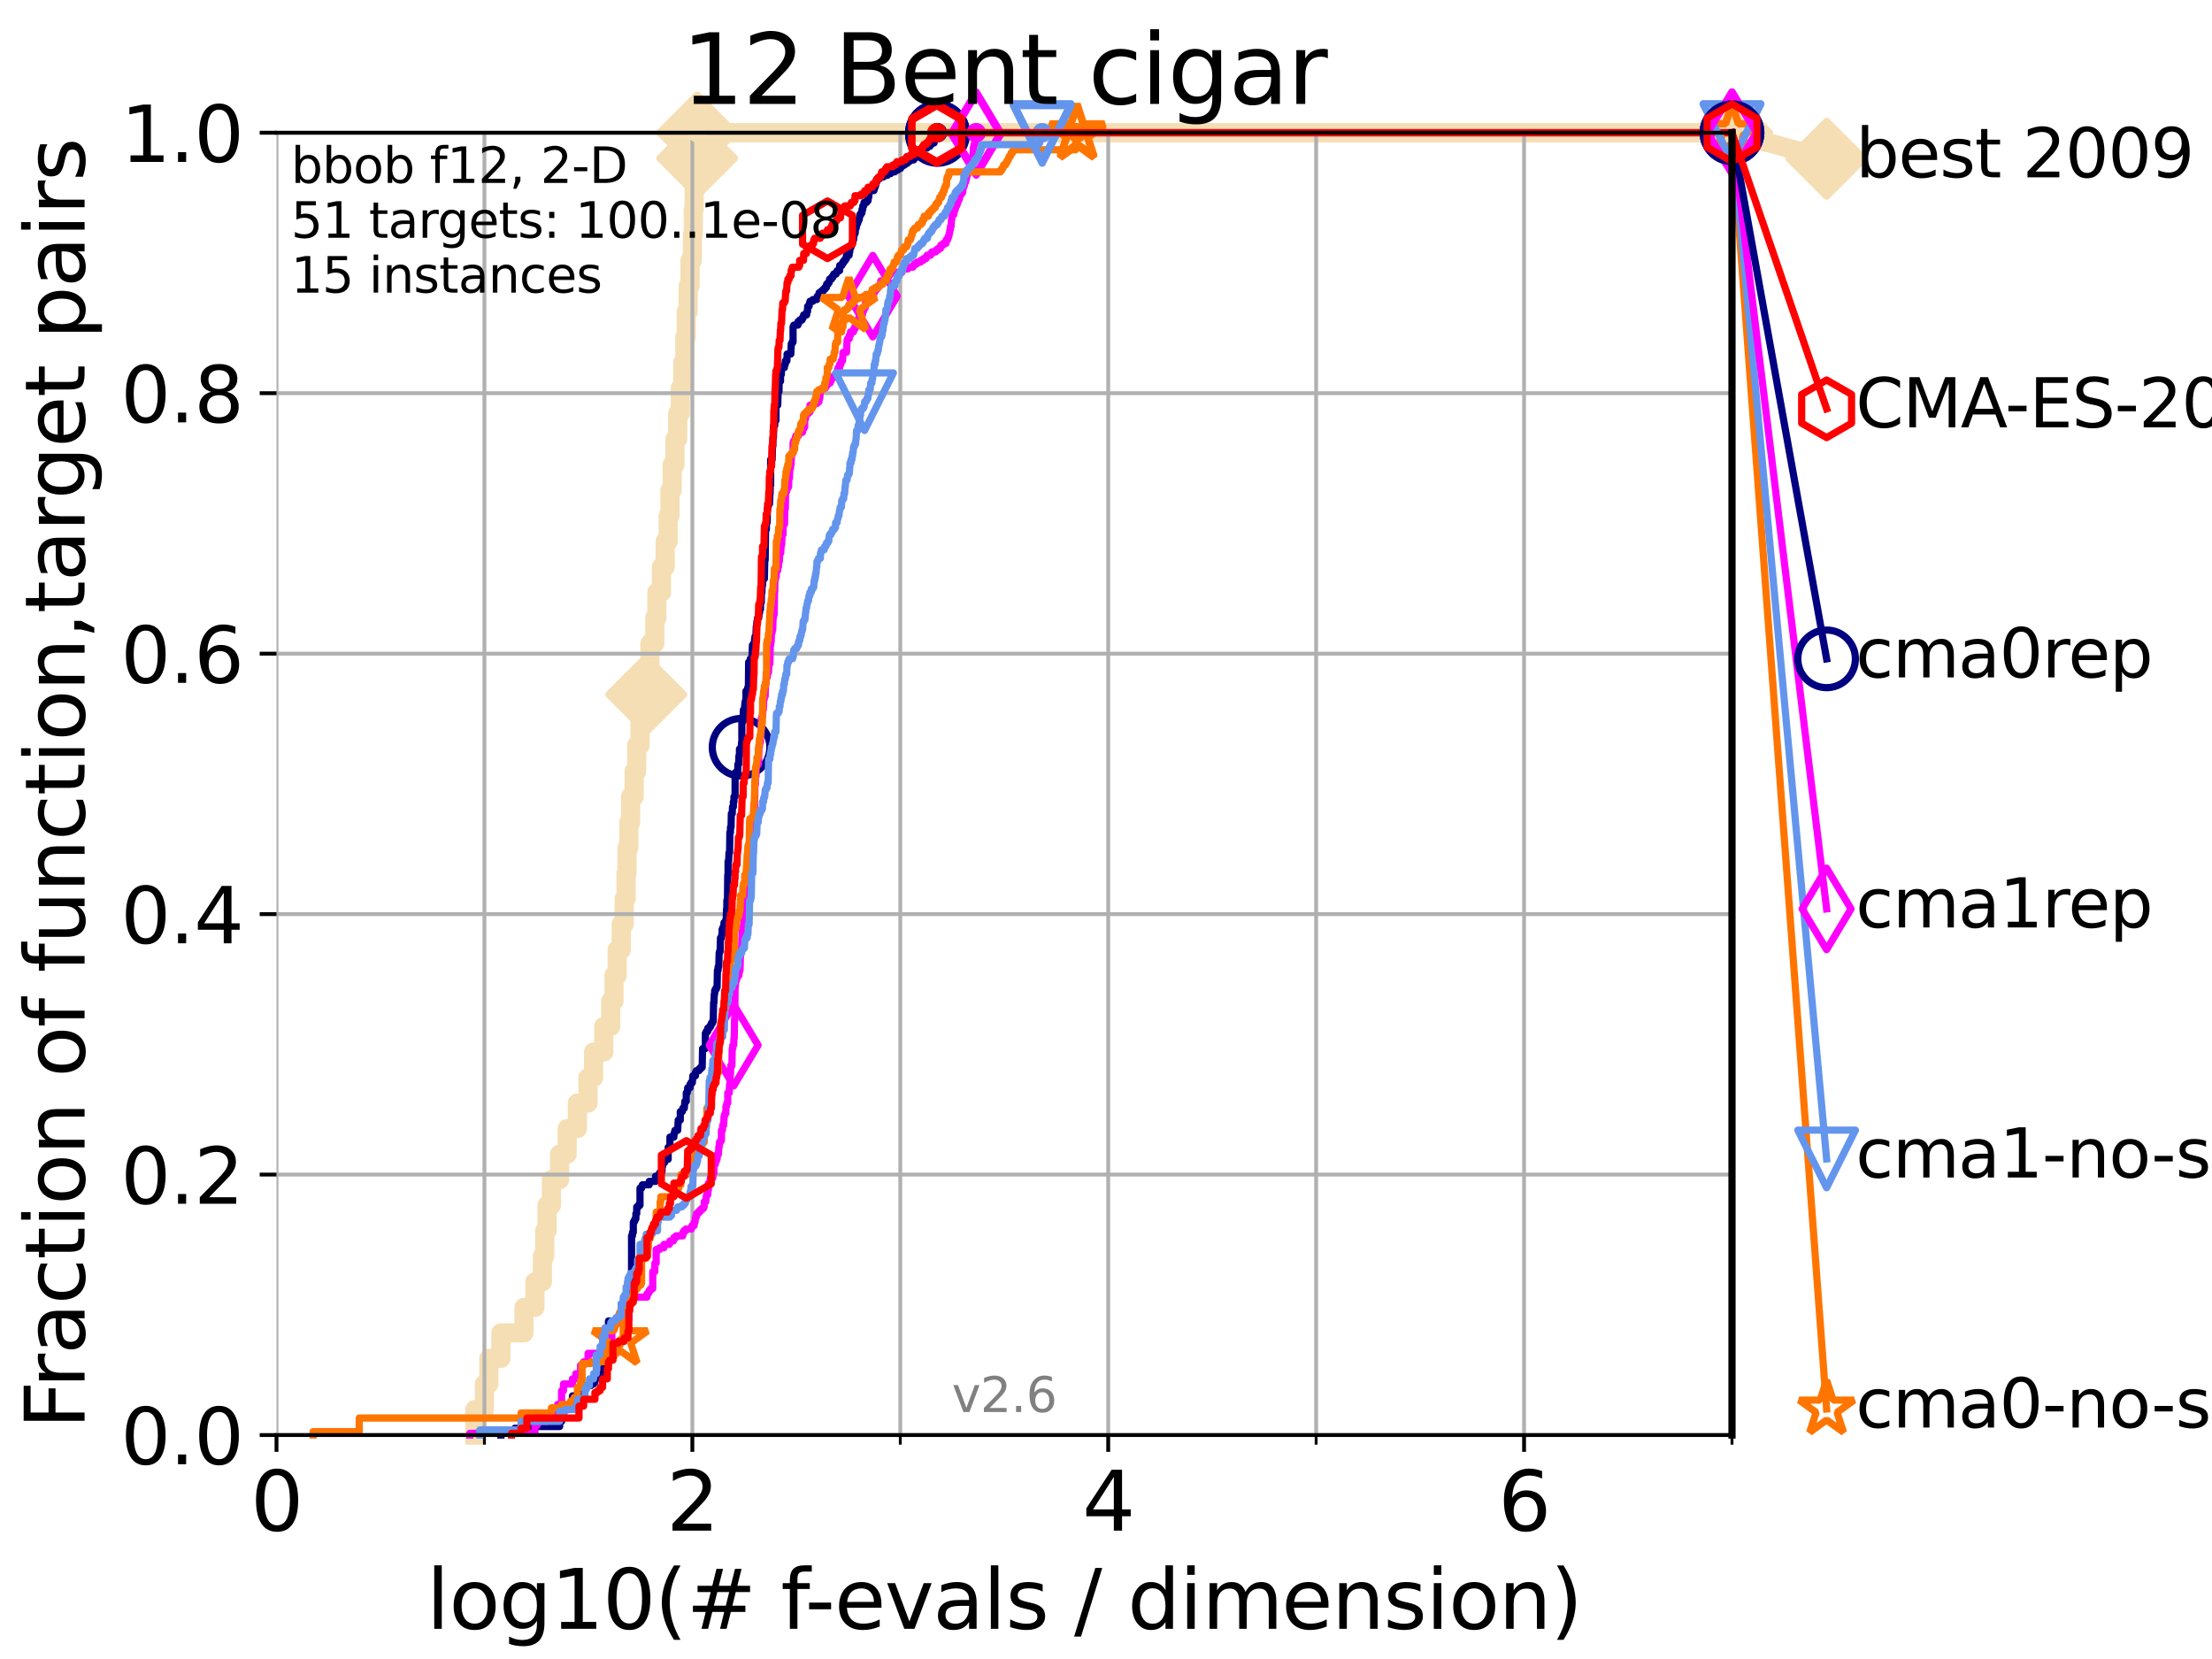 <?xml version="1.0" encoding="utf-8" standalone="no"?>
<!DOCTYPE svg PUBLIC "-//W3C//DTD SVG 1.1//EN"
  "http://www.w3.org/Graphics/SVG/1.1/DTD/svg11.dtd">
<svg xmlns:xlink="http://www.w3.org/1999/xlink" width="460.8pt" height="345.6pt" viewBox="0 0 460.8 345.6" xmlns="http://www.w3.org/2000/svg" version="1.1">
 <defs>
  <style type="text/css">*{stroke-linejoin: round; stroke-linecap: butt}</style>
 </defs>
 <g id="figure_1">
  <g id="patch_1">
   <path d="M 0 345.6 
L 460.8 345.6 
L 460.8 0 
L 0 0 
z
" style="fill: #ffffff"/>
  </g>
  <g id="axes_1">
   <g id="patch_2">
    <path d="M 57.6 298.944 
L 360.806 298.944 
L 360.806 27.648 
L 57.6 27.648 
z
" style="fill: #ffffff"/>
   </g>
   <g id="line2d_1">
    <path d="M 98.933 298.944 
L 98.933 293.624 
L 100.915 293.624 
L 100.915 288.305 
L 101.833 288.305 
L 101.833 282.985 
L 104.345 282.985 
L 104.345 277.666 
L 109.159 277.666 
L 109.159 272.346 
L 111.442 272.346 
L 111.442 267.027 
L 112.989 267.027 
L 112.989 261.707 
L 113.478 261.707 
L 113.478 256.388 
L 113.954 256.388 
L 113.954 251.068 
L 114.872 251.068 
L 114.872 245.749 
L 116.584 245.749 
L 116.584 240.429 
L 118.152 240.429 
L 118.152 235.11 
L 120.284 235.11 
L 120.284 229.79 
L 122.5 229.79 
L 122.5 224.471 
L 123.658 224.471 
L 123.658 219.151 
L 125.779 219.151 
L 125.779 213.832 
L 127.227 213.832 
L 127.227 208.512 
L 127.911 208.512 
L 127.911 203.192 
L 128.571 203.192 
L 128.571 197.873 
L 129.417 197.873 
L 129.417 192.553 
L 130.027 192.553 
L 130.027 187.234 
L 130.423 187.234 
L 130.423 181.914 
L 130.618 181.914 
L 130.618 176.595 
L 131.002 176.595 
L 131.002 171.275 
L 131.378 171.275 
L 131.378 165.956 
L 132.109 165.956 
L 132.109 160.636 
L 132.639 160.636 
L 132.639 155.317 
L 133.323 155.317 
L 133.323 149.997 
L 133.983 149.997 
L 133.983 144.678 
L 134.621 144.678 
L 134.621 139.358 
L 135.389 139.358 
L 135.389 134.039 
L 136.414 134.039 
L 136.414 128.719 
L 136.837 128.719 
L 136.837 123.4 
L 137.788 123.4 
L 137.788 118.08 
L 138.566 118.08 
L 138.566 112.76 
L 139.191 112.76 
L 139.191 107.441 
L 139.556 107.441 
L 139.556 102.121 
L 140.033 102.121 
L 140.033 96.802 
L 140.612 96.802 
L 140.612 91.482 
L 141.173 91.482 
L 141.173 86.163 
L 141.718 86.163 
L 141.718 80.843 
L 142.248 80.843 
L 142.248 75.524 
L 142.662 75.524 
L 142.662 70.204 
L 142.966 70.204 
L 142.966 64.885 
L 143.364 64.885 
L 143.364 59.565 
L 143.754 59.565 
L 143.754 54.246 
L 144.23 54.246 
L 144.23 48.926 
L 144.418 48.926 
L 144.418 43.607 
L 144.603 43.607 
L 144.603 38.287 
L 144.968 38.287 
L 144.968 32.968 
L 145.238 32.968 
L 145.238 27.648 
L 360.806 27.648 
" style="fill: none; stroke: #f5deb3; stroke-width: 4; stroke-linecap: square"/>
   </g>
   <g id="line2d_2">
    <defs>
     <path id="mb0d955a1f4" d="M -0 7.778 
L 7.778 0 
L 0 -7.778 
L -7.778 -0 
z
" style="stroke: #f5deb3; stroke-width: 1.5; stroke-linejoin: miter"/>
    </defs>
    <g>
     <use xlink:href="#mb0d955a1f4" x="134.621" y="144.678" style="fill: #f5deb3; stroke: #f5deb3; stroke-width: 1.5; stroke-linejoin: miter"/>
     <use xlink:href="#mb0d955a1f4" x="145.238" y="32.968" style="fill: #f5deb3; stroke: #f5deb3; stroke-width: 1.5; stroke-linejoin: miter"/>
     <use xlink:href="#mb0d955a1f4" x="145.238" y="27.648" style="fill: #f5deb3; stroke: #f5deb3; stroke-width: 1.5; stroke-linejoin: miter"/>
     <use xlink:href="#mb0d955a1f4" x="145.238" y="27.648" style="fill: #f5deb3; stroke: #f5deb3; stroke-width: 1.5; stroke-linejoin: miter"/>
     <use xlink:href="#mb0d955a1f4" x="360.806" y="27.648" style="fill: #f5deb3; stroke: #f5deb3; stroke-width: 1.5; stroke-linejoin: miter"/>
    </g>
   </g>
   <g id="line2d_3">
    <path style="fill: none; stroke: #f5deb3; stroke-width: 4; stroke-linecap: square"/>
    <g/>
   </g>
   <g id="line2d_4">
    <path d="M 360.806 27.648 
L 380.515 33.074 
" style="fill: none; stroke: #f5deb3; stroke-width: 4; stroke-linecap: square"/>
    <g>
     <use xlink:href="#mb0d955a1f4" x="360.806" y="27.648" style="fill: #f5deb3; stroke: #f5deb3; stroke-width: 1.5; stroke-linejoin: miter"/>
     <use xlink:href="#mb0d955a1f4" x="380.515" y="33.074" style="fill: #f5deb3; stroke: #f5deb3; stroke-width: 1.5; stroke-linejoin: miter"/>
    </g>
   </g>
   <g id="matplotlib.axis_1">
    <g id="xtick_1">
     <g id="line2d_5">
      <path d="M 57.6 298.944 
L 57.6 27.648 
" clip-path="url(#p33c0e96090)" style="fill: none; stroke: #b0b0b0; stroke-width: 0.8; stroke-linecap: square"/>
     </g>
     <g id="line2d_6">
      <defs>
       <path id="ma45e44d9c6" d="M 0 0 
L 0 3.5 
" style="stroke: #000000; stroke-width: 0.8"/>
      </defs>
      <g>
       <use xlink:href="#ma45e44d9c6" x="57.6" y="298.944" style="stroke: #000000; stroke-width: 0.8"/>
      </g>
     </g>
     <g id="text_1">
      <!-- 0 -->
      <g transform="translate(52.192 318.861)scale(0.17 -0.17)">
       <defs>
        <path id="DejaVuSans-30" d="M 2034 4250 
Q 1547 4250 1301 3770 
Q 1056 3291 1056 2328 
Q 1056 1369 1301 889 
Q 1547 409 2034 409 
Q 2525 409 2770 889 
Q 3016 1369 3016 2328 
Q 3016 3291 2770 3770 
Q 2525 4250 2034 4250 
z
M 2034 4750 
Q 2819 4750 3233 4129 
Q 3647 3509 3647 2328 
Q 3647 1150 3233 529 
Q 2819 -91 2034 -91 
Q 1250 -91 836 529 
Q 422 1150 422 2328 
Q 422 3509 836 4129 
Q 1250 4750 2034 4750 
z
" transform="scale(0.016)"/>
       </defs>
       <use xlink:href="#DejaVuSans-30"/>
      </g>
     </g>
    </g>
    <g id="xtick_2">
     <g id="line2d_7">
      <path d="M 144.23 298.944 
L 144.23 27.648 
" clip-path="url(#p33c0e96090)" style="fill: none; stroke: #b0b0b0; stroke-width: 0.8; stroke-linecap: square"/>
     </g>
     <g id="line2d_8">
      <g>
       <use xlink:href="#ma45e44d9c6" x="144.23" y="298.944" style="stroke: #000000; stroke-width: 0.8"/>
      </g>
     </g>
     <g id="text_2">
      <!-- 2 -->
      <g transform="translate(138.822 318.861)scale(0.17 -0.17)">
       <defs>
        <path id="DejaVuSans-32" d="M 1228 531 
L 3431 531 
L 3431 0 
L 469 0 
L 469 531 
Q 828 903 1448 1529 
Q 2069 2156 2228 2338 
Q 2531 2678 2651 2914 
Q 2772 3150 2772 3378 
Q 2772 3750 2511 3984 
Q 2250 4219 1831 4219 
Q 1534 4219 1204 4116 
Q 875 4013 500 3803 
L 500 4441 
Q 881 4594 1212 4672 
Q 1544 4750 1819 4750 
Q 2544 4750 2975 4387 
Q 3406 4025 3406 3419 
Q 3406 3131 3298 2873 
Q 3191 2616 2906 2266 
Q 2828 2175 2409 1742 
Q 1991 1309 1228 531 
z
" transform="scale(0.016)"/>
       </defs>
       <use xlink:href="#DejaVuSans-32"/>
      </g>
     </g>
    </g>
    <g id="xtick_3">
     <g id="line2d_9">
      <path d="M 230.861 298.944 
L 230.861 27.648 
" clip-path="url(#p33c0e96090)" style="fill: none; stroke: #b0b0b0; stroke-width: 0.8; stroke-linecap: square"/>
     </g>
     <g id="line2d_10">
      <g>
       <use xlink:href="#ma45e44d9c6" x="230.861" y="298.944" style="stroke: #000000; stroke-width: 0.8"/>
      </g>
     </g>
     <g id="text_3">
      <!-- 4 -->
      <g transform="translate(225.453 318.861)scale(0.17 -0.17)">
       <defs>
        <path id="DejaVuSans-34" d="M 2419 4116 
L 825 1625 
L 2419 1625 
L 2419 4116 
z
M 2253 4666 
L 3047 4666 
L 3047 1625 
L 3713 1625 
L 3713 1100 
L 3047 1100 
L 3047 0 
L 2419 0 
L 2419 1100 
L 313 1100 
L 313 1709 
L 2253 4666 
z
" transform="scale(0.016)"/>
       </defs>
       <use xlink:href="#DejaVuSans-34"/>
      </g>
     </g>
    </g>
    <g id="xtick_4">
     <g id="line2d_11">
      <path d="M 317.491 298.944 
L 317.491 27.648 
" clip-path="url(#p33c0e96090)" style="fill: none; stroke: #b0b0b0; stroke-width: 0.8; stroke-linecap: square"/>
     </g>
     <g id="line2d_12">
      <g>
       <use xlink:href="#ma45e44d9c6" x="317.491" y="298.944" style="stroke: #000000; stroke-width: 0.8"/>
      </g>
     </g>
     <g id="text_4">
      <!-- 6 -->
      <g transform="translate(312.083 318.861)scale(0.17 -0.17)">
       <defs>
        <path id="DejaVuSans-36" d="M 2113 2584 
Q 1688 2584 1439 2293 
Q 1191 2003 1191 1497 
Q 1191 994 1439 701 
Q 1688 409 2113 409 
Q 2538 409 2786 701 
Q 3034 994 3034 1497 
Q 3034 2003 2786 2293 
Q 2538 2584 2113 2584 
z
M 3366 4563 
L 3366 3988 
Q 3128 4100 2886 4159 
Q 2644 4219 2406 4219 
Q 1781 4219 1451 3797 
Q 1122 3375 1075 2522 
Q 1259 2794 1537 2939 
Q 1816 3084 2150 3084 
Q 2853 3084 3261 2657 
Q 3669 2231 3669 1497 
Q 3669 778 3244 343 
Q 2819 -91 2113 -91 
Q 1303 -91 875 529 
Q 447 1150 447 2328 
Q 447 3434 972 4092 
Q 1497 4750 2381 4750 
Q 2619 4750 2861 4703 
Q 3103 4656 3366 4563 
z
" transform="scale(0.016)"/>
       </defs>
       <use xlink:href="#DejaVuSans-36"/>
      </g>
     </g>
    </g>
    <g id="xtick_5">
     <g id="line2d_13">
      <path d="M 100.915 298.944 
L 100.915 27.648 
" clip-path="url(#p33c0e96090)" style="fill: none; stroke: #b0b0b0; stroke-width: 0.8; stroke-linecap: square"/>
     </g>
     <g id="line2d_14">
      <defs>
       <path id="m993e6193df" d="M 0 0 
L 0 2 
" style="stroke: #000000; stroke-width: 0.6"/>
      </defs>
      <g>
       <use xlink:href="#m993e6193df" x="100.915" y="298.944" style="stroke: #000000; stroke-width: 0.6"/>
      </g>
     </g>
    </g>
    <g id="xtick_6">
     <g id="line2d_15">
      <path d="M 187.546 298.944 
L 187.546 27.648 
" clip-path="url(#p33c0e96090)" style="fill: none; stroke: #b0b0b0; stroke-width: 0.8; stroke-linecap: square"/>
     </g>
     <g id="line2d_16">
      <g>
       <use xlink:href="#m993e6193df" x="187.546" y="298.944" style="stroke: #000000; stroke-width: 0.6"/>
      </g>
     </g>
    </g>
    <g id="xtick_7">
     <g id="line2d_17">
      <path d="M 274.176 298.944 
L 274.176 27.648 
" clip-path="url(#p33c0e96090)" style="fill: none; stroke: #b0b0b0; stroke-width: 0.8; stroke-linecap: square"/>
     </g>
     <g id="line2d_18">
      <g>
       <use xlink:href="#m993e6193df" x="274.176" y="298.944" style="stroke: #000000; stroke-width: 0.6"/>
      </g>
     </g>
    </g>
    <g id="xtick_8">
     <g id="line2d_19">
      <path d="M 360.806 298.944 
L 360.806 27.648 
" clip-path="url(#p33c0e96090)" style="fill: none; stroke: #b0b0b0; stroke-width: 0.8; stroke-linecap: square"/>
     </g>
     <g id="line2d_20">
      <g>
       <use xlink:href="#m993e6193df" x="360.806" y="298.944" style="stroke: #000000; stroke-width: 0.6"/>
      </g>
     </g>
    </g>
    <g id="text_5">
     <!-- log10(# f-evals / dimension) -->
     <g transform="translate(88.823 339.314)scale(0.17 -0.17)">
      <defs>
       <path id="DejaVuSans-6c" d="M 603 4863 
L 1178 4863 
L 1178 0 
L 603 0 
L 603 4863 
z
" transform="scale(0.016)"/>
       <path id="DejaVuSans-6f" d="M 1959 3097 
Q 1497 3097 1228 2736 
Q 959 2375 959 1747 
Q 959 1119 1226 758 
Q 1494 397 1959 397 
Q 2419 397 2687 759 
Q 2956 1122 2956 1747 
Q 2956 2369 2687 2733 
Q 2419 3097 1959 3097 
z
M 1959 3584 
Q 2709 3584 3137 3096 
Q 3566 2609 3566 1747 
Q 3566 888 3137 398 
Q 2709 -91 1959 -91 
Q 1206 -91 779 398 
Q 353 888 353 1747 
Q 353 2609 779 3096 
Q 1206 3584 1959 3584 
z
" transform="scale(0.016)"/>
       <path id="DejaVuSans-67" d="M 2906 1791 
Q 2906 2416 2648 2759 
Q 2391 3103 1925 3103 
Q 1463 3103 1205 2759 
Q 947 2416 947 1791 
Q 947 1169 1205 825 
Q 1463 481 1925 481 
Q 2391 481 2648 825 
Q 2906 1169 2906 1791 
z
M 3481 434 
Q 3481 -459 3084 -895 
Q 2688 -1331 1869 -1331 
Q 1566 -1331 1297 -1286 
Q 1028 -1241 775 -1147 
L 775 -588 
Q 1028 -725 1275 -790 
Q 1522 -856 1778 -856 
Q 2344 -856 2625 -561 
Q 2906 -266 2906 331 
L 2906 616 
Q 2728 306 2450 153 
Q 2172 0 1784 0 
Q 1141 0 747 490 
Q 353 981 353 1791 
Q 353 2603 747 3093 
Q 1141 3584 1784 3584 
Q 2172 3584 2450 3431 
Q 2728 3278 2906 2969 
L 2906 3500 
L 3481 3500 
L 3481 434 
z
" transform="scale(0.016)"/>
       <path id="DejaVuSans-31" d="M 794 531 
L 1825 531 
L 1825 4091 
L 703 3866 
L 703 4441 
L 1819 4666 
L 2450 4666 
L 2450 531 
L 3481 531 
L 3481 0 
L 794 0 
L 794 531 
z
" transform="scale(0.016)"/>
       <path id="DejaVuSans-28" d="M 1984 4856 
Q 1566 4138 1362 3434 
Q 1159 2731 1159 2009 
Q 1159 1288 1364 580 
Q 1569 -128 1984 -844 
L 1484 -844 
Q 1016 -109 783 600 
Q 550 1309 550 2009 
Q 550 2706 781 3412 
Q 1013 4119 1484 4856 
L 1984 4856 
z
" transform="scale(0.016)"/>
       <path id="DejaVuSans-23" d="M 3272 2816 
L 2363 2816 
L 2100 1772 
L 3016 1772 
L 3272 2816 
z
M 2803 4594 
L 2478 3297 
L 3391 3297 
L 3719 4594 
L 4219 4594 
L 3897 3297 
L 4872 3297 
L 4872 2816 
L 3775 2816 
L 3519 1772 
L 4513 1772 
L 4513 1294 
L 3397 1294 
L 3072 0 
L 2572 0 
L 2894 1294 
L 1978 1294 
L 1656 0 
L 1153 0 
L 1478 1294 
L 494 1294 
L 494 1772 
L 1594 1772 
L 1856 2816 
L 850 2816 
L 850 3297 
L 1978 3297 
L 2297 4594 
L 2803 4594 
z
" transform="scale(0.016)"/>
       <path id="DejaVuSans-20" transform="scale(0.016)"/>
       <path id="DejaVuSans-66" d="M 2375 4863 
L 2375 4384 
L 1825 4384 
Q 1516 4384 1395 4259 
Q 1275 4134 1275 3809 
L 1275 3500 
L 2222 3500 
L 2222 3053 
L 1275 3053 
L 1275 0 
L 697 0 
L 697 3053 
L 147 3053 
L 147 3500 
L 697 3500 
L 697 3744 
Q 697 4328 969 4595 
Q 1241 4863 1831 4863 
L 2375 4863 
z
" transform="scale(0.016)"/>
       <path id="DejaVuSans-2d" d="M 313 2009 
L 1997 2009 
L 1997 1497 
L 313 1497 
L 313 2009 
z
" transform="scale(0.016)"/>
       <path id="DejaVuSans-65" d="M 3597 1894 
L 3597 1613 
L 953 1613 
Q 991 1019 1311 708 
Q 1631 397 2203 397 
Q 2534 397 2845 478 
Q 3156 559 3463 722 
L 3463 178 
Q 3153 47 2828 -22 
Q 2503 -91 2169 -91 
Q 1331 -91 842 396 
Q 353 884 353 1716 
Q 353 2575 817 3079 
Q 1281 3584 2069 3584 
Q 2775 3584 3186 3129 
Q 3597 2675 3597 1894 
z
M 3022 2063 
Q 3016 2534 2758 2815 
Q 2500 3097 2075 3097 
Q 1594 3097 1305 2825 
Q 1016 2553 972 2059 
L 3022 2063 
z
" transform="scale(0.016)"/>
       <path id="DejaVuSans-76" d="M 191 3500 
L 800 3500 
L 1894 563 
L 2988 3500 
L 3597 3500 
L 2284 0 
L 1503 0 
L 191 3500 
z
" transform="scale(0.016)"/>
       <path id="DejaVuSans-61" d="M 2194 1759 
Q 1497 1759 1228 1600 
Q 959 1441 959 1056 
Q 959 750 1161 570 
Q 1363 391 1709 391 
Q 2188 391 2477 730 
Q 2766 1069 2766 1631 
L 2766 1759 
L 2194 1759 
z
M 3341 1997 
L 3341 0 
L 2766 0 
L 2766 531 
Q 2569 213 2275 61 
Q 1981 -91 1556 -91 
Q 1019 -91 701 211 
Q 384 513 384 1019 
Q 384 1609 779 1909 
Q 1175 2209 1959 2209 
L 2766 2209 
L 2766 2266 
Q 2766 2663 2505 2880 
Q 2244 3097 1772 3097 
Q 1472 3097 1187 3025 
Q 903 2953 641 2809 
L 641 3341 
Q 956 3463 1253 3523 
Q 1550 3584 1831 3584 
Q 2591 3584 2966 3190 
Q 3341 2797 3341 1997 
z
" transform="scale(0.016)"/>
       <path id="DejaVuSans-73" d="M 2834 3397 
L 2834 2853 
Q 2591 2978 2328 3040 
Q 2066 3103 1784 3103 
Q 1356 3103 1142 2972 
Q 928 2841 928 2578 
Q 928 2378 1081 2264 
Q 1234 2150 1697 2047 
L 1894 2003 
Q 2506 1872 2764 1633 
Q 3022 1394 3022 966 
Q 3022 478 2636 193 
Q 2250 -91 1575 -91 
Q 1294 -91 989 -36 
Q 684 19 347 128 
L 347 722 
Q 666 556 975 473 
Q 1284 391 1588 391 
Q 1994 391 2212 530 
Q 2431 669 2431 922 
Q 2431 1156 2273 1281 
Q 2116 1406 1581 1522 
L 1381 1569 
Q 847 1681 609 1914 
Q 372 2147 372 2553 
Q 372 3047 722 3315 
Q 1072 3584 1716 3584 
Q 2034 3584 2315 3537 
Q 2597 3491 2834 3397 
z
" transform="scale(0.016)"/>
       <path id="DejaVuSans-2f" d="M 1625 4666 
L 2156 4666 
L 531 -594 
L 0 -594 
L 1625 4666 
z
" transform="scale(0.016)"/>
       <path id="DejaVuSans-64" d="M 2906 2969 
L 2906 4863 
L 3481 4863 
L 3481 0 
L 2906 0 
L 2906 525 
Q 2725 213 2448 61 
Q 2172 -91 1784 -91 
Q 1150 -91 751 415 
Q 353 922 353 1747 
Q 353 2572 751 3078 
Q 1150 3584 1784 3584 
Q 2172 3584 2448 3432 
Q 2725 3281 2906 2969 
z
M 947 1747 
Q 947 1113 1208 752 
Q 1469 391 1925 391 
Q 2381 391 2643 752 
Q 2906 1113 2906 1747 
Q 2906 2381 2643 2742 
Q 2381 3103 1925 3103 
Q 1469 3103 1208 2742 
Q 947 2381 947 1747 
z
" transform="scale(0.016)"/>
       <path id="DejaVuSans-69" d="M 603 3500 
L 1178 3500 
L 1178 0 
L 603 0 
L 603 3500 
z
M 603 4863 
L 1178 4863 
L 1178 4134 
L 603 4134 
L 603 4863 
z
" transform="scale(0.016)"/>
       <path id="DejaVuSans-6d" d="M 3328 2828 
Q 3544 3216 3844 3400 
Q 4144 3584 4550 3584 
Q 5097 3584 5394 3201 
Q 5691 2819 5691 2113 
L 5691 0 
L 5113 0 
L 5113 2094 
Q 5113 2597 4934 2840 
Q 4756 3084 4391 3084 
Q 3944 3084 3684 2787 
Q 3425 2491 3425 1978 
L 3425 0 
L 2847 0 
L 2847 2094 
Q 2847 2600 2669 2842 
Q 2491 3084 2119 3084 
Q 1678 3084 1418 2786 
Q 1159 2488 1159 1978 
L 1159 0 
L 581 0 
L 581 3500 
L 1159 3500 
L 1159 2956 
Q 1356 3278 1631 3431 
Q 1906 3584 2284 3584 
Q 2666 3584 2933 3390 
Q 3200 3197 3328 2828 
z
" transform="scale(0.016)"/>
       <path id="DejaVuSans-6e" d="M 3513 2113 
L 3513 0 
L 2938 0 
L 2938 2094 
Q 2938 2591 2744 2837 
Q 2550 3084 2163 3084 
Q 1697 3084 1428 2787 
Q 1159 2491 1159 1978 
L 1159 0 
L 581 0 
L 581 3500 
L 1159 3500 
L 1159 2956 
Q 1366 3272 1645 3428 
Q 1925 3584 2291 3584 
Q 2894 3584 3203 3211 
Q 3513 2838 3513 2113 
z
" transform="scale(0.016)"/>
       <path id="DejaVuSans-29" d="M 513 4856 
L 1013 4856 
Q 1481 4119 1714 3412 
Q 1947 2706 1947 2009 
Q 1947 1309 1714 600 
Q 1481 -109 1013 -844 
L 513 -844 
Q 928 -128 1133 580 
Q 1338 1288 1338 2009 
Q 1338 2731 1133 3434 
Q 928 4138 513 4856 
z
" transform="scale(0.016)"/>
      </defs>
      <use xlink:href="#DejaVuSans-6c"/>
      <use xlink:href="#DejaVuSans-6f" x="27.783"/>
      <use xlink:href="#DejaVuSans-67" x="88.965"/>
      <use xlink:href="#DejaVuSans-31" x="152.441"/>
      <use xlink:href="#DejaVuSans-30" x="216.064"/>
      <use xlink:href="#DejaVuSans-28" x="279.688"/>
      <use xlink:href="#DejaVuSans-23" x="318.701"/>
      <use xlink:href="#DejaVuSans-20" x="402.49"/>
      <use xlink:href="#DejaVuSans-66" x="434.277"/>
      <use xlink:href="#DejaVuSans-2d" x="463.982"/>
      <use xlink:href="#DejaVuSans-65" x="500.066"/>
      <use xlink:href="#DejaVuSans-76" x="561.59"/>
      <use xlink:href="#DejaVuSans-61" x="620.77"/>
      <use xlink:href="#DejaVuSans-6c" x="682.049"/>
      <use xlink:href="#DejaVuSans-73" x="709.832"/>
      <use xlink:href="#DejaVuSans-20" x="761.932"/>
      <use xlink:href="#DejaVuSans-2f" x="793.719"/>
      <use xlink:href="#DejaVuSans-20" x="827.41"/>
      <use xlink:href="#DejaVuSans-64" x="859.197"/>
      <use xlink:href="#DejaVuSans-69" x="922.674"/>
      <use xlink:href="#DejaVuSans-6d" x="950.457"/>
      <use xlink:href="#DejaVuSans-65" x="1047.869"/>
      <use xlink:href="#DejaVuSans-6e" x="1109.393"/>
      <use xlink:href="#DejaVuSans-73" x="1172.771"/>
      <use xlink:href="#DejaVuSans-69" x="1224.871"/>
      <use xlink:href="#DejaVuSans-6f" x="1252.654"/>
      <use xlink:href="#DejaVuSans-6e" x="1313.836"/>
      <use xlink:href="#DejaVuSans-29" x="1377.215"/>
     </g>
    </g>
   </g>
   <g id="matplotlib.axis_2">
    <g id="ytick_1">
     <g id="line2d_21">
      <path d="M 57.6 298.944 
L 360.806 298.944 
" clip-path="url(#p33c0e96090)" style="fill: none; stroke: #b0b0b0; stroke-width: 0.8; stroke-linecap: square"/>
     </g>
     <g id="line2d_22">
      <defs>
       <path id="m1cca61b097" d="M 0 0 
L -3.5 0 
" style="stroke: #000000; stroke-width: 0.8"/>
      </defs>
      <g>
       <use xlink:href="#m1cca61b097" x="57.6" y="298.944" style="stroke: #000000; stroke-width: 0.8"/>
      </g>
     </g>
     <g id="text_6">
      <!-- 0.0 -->
      <g transform="translate(25.155 305.023)scale(0.16 -0.16)">
       <defs>
        <path id="DejaVuSans-2e" d="M 684 794 
L 1344 794 
L 1344 0 
L 684 0 
L 684 794 
z
" transform="scale(0.016)"/>
       </defs>
       <use xlink:href="#DejaVuSans-30"/>
       <use xlink:href="#DejaVuSans-2e" x="63.623"/>
       <use xlink:href="#DejaVuSans-30" x="95.41"/>
      </g>
     </g>
    </g>
    <g id="ytick_2">
     <g id="line2d_23">
      <path d="M 57.6 244.685 
L 360.806 244.685 
" clip-path="url(#p33c0e96090)" style="fill: none; stroke: #b0b0b0; stroke-width: 0.8; stroke-linecap: square"/>
     </g>
     <g id="line2d_24">
      <g>
       <use xlink:href="#m1cca61b097" x="57.6" y="244.685" style="stroke: #000000; stroke-width: 0.8"/>
      </g>
     </g>
     <g id="text_7">
      <!-- 0.2 -->
      <g transform="translate(25.155 250.764)scale(0.16 -0.16)">
       <use xlink:href="#DejaVuSans-30"/>
       <use xlink:href="#DejaVuSans-2e" x="63.623"/>
       <use xlink:href="#DejaVuSans-32" x="95.41"/>
      </g>
     </g>
    </g>
    <g id="ytick_3">
     <g id="line2d_25">
      <path d="M 57.6 190.426 
L 360.806 190.426 
" clip-path="url(#p33c0e96090)" style="fill: none; stroke: #b0b0b0; stroke-width: 0.8; stroke-linecap: square"/>
     </g>
     <g id="line2d_26">
      <g>
       <use xlink:href="#m1cca61b097" x="57.6" y="190.426" style="stroke: #000000; stroke-width: 0.8"/>
      </g>
     </g>
     <g id="text_8">
      <!-- 0.4 -->
      <g transform="translate(25.155 196.504)scale(0.16 -0.16)">
       <use xlink:href="#DejaVuSans-30"/>
       <use xlink:href="#DejaVuSans-2e" x="63.623"/>
       <use xlink:href="#DejaVuSans-34" x="95.41"/>
      </g>
     </g>
    </g>
    <g id="ytick_4">
     <g id="line2d_27">
      <path d="M 57.6 136.166 
L 360.806 136.166 
" clip-path="url(#p33c0e96090)" style="fill: none; stroke: #b0b0b0; stroke-width: 0.8; stroke-linecap: square"/>
     </g>
     <g id="line2d_28">
      <g>
       <use xlink:href="#m1cca61b097" x="57.6" y="136.166" style="stroke: #000000; stroke-width: 0.8"/>
      </g>
     </g>
     <g id="text_9">
      <!-- 0.6 -->
      <g transform="translate(25.155 142.245)scale(0.16 -0.16)">
       <use xlink:href="#DejaVuSans-30"/>
       <use xlink:href="#DejaVuSans-2e" x="63.623"/>
       <use xlink:href="#DejaVuSans-36" x="95.41"/>
      </g>
     </g>
    </g>
    <g id="ytick_5">
     <g id="line2d_29">
      <path d="M 57.6 81.907 
L 360.806 81.907 
" clip-path="url(#p33c0e96090)" style="fill: none; stroke: #b0b0b0; stroke-width: 0.8; stroke-linecap: square"/>
     </g>
     <g id="line2d_30">
      <g>
       <use xlink:href="#m1cca61b097" x="57.6" y="81.907" style="stroke: #000000; stroke-width: 0.8"/>
      </g>
     </g>
     <g id="text_10">
      <!-- 0.8 -->
      <g transform="translate(25.155 87.986)scale(0.16 -0.16)">
       <defs>
        <path id="DejaVuSans-38" d="M 2034 2216 
Q 1584 2216 1326 1975 
Q 1069 1734 1069 1313 
Q 1069 891 1326 650 
Q 1584 409 2034 409 
Q 2484 409 2743 651 
Q 3003 894 3003 1313 
Q 3003 1734 2745 1975 
Q 2488 2216 2034 2216 
z
M 1403 2484 
Q 997 2584 770 2862 
Q 544 3141 544 3541 
Q 544 4100 942 4425 
Q 1341 4750 2034 4750 
Q 2731 4750 3128 4425 
Q 3525 4100 3525 3541 
Q 3525 3141 3298 2862 
Q 3072 2584 2669 2484 
Q 3125 2378 3379 2068 
Q 3634 1759 3634 1313 
Q 3634 634 3220 271 
Q 2806 -91 2034 -91 
Q 1263 -91 848 271 
Q 434 634 434 1313 
Q 434 1759 690 2068 
Q 947 2378 1403 2484 
z
M 1172 3481 
Q 1172 3119 1398 2916 
Q 1625 2713 2034 2713 
Q 2441 2713 2670 2916 
Q 2900 3119 2900 3481 
Q 2900 3844 2670 4047 
Q 2441 4250 2034 4250 
Q 1625 4250 1398 4047 
Q 1172 3844 1172 3481 
z
" transform="scale(0.016)"/>
       </defs>
       <use xlink:href="#DejaVuSans-30"/>
       <use xlink:href="#DejaVuSans-2e" x="63.623"/>
       <use xlink:href="#DejaVuSans-38" x="95.41"/>
      </g>
     </g>
    </g>
    <g id="ytick_6">
     <g id="line2d_31">
      <path d="M 57.6 27.648 
L 360.806 27.648 
" clip-path="url(#p33c0e96090)" style="fill: none; stroke: #b0b0b0; stroke-width: 0.8; stroke-linecap: square"/>
     </g>
     <g id="line2d_32">
      <g>
       <use xlink:href="#m1cca61b097" x="57.6" y="27.648" style="stroke: #000000; stroke-width: 0.8"/>
      </g>
     </g>
     <g id="text_11">
      <!-- 1.0 -->
      <g transform="translate(25.155 33.727)scale(0.16 -0.16)">
       <use xlink:href="#DejaVuSans-31"/>
       <use xlink:href="#DejaVuSans-2e" x="63.623"/>
       <use xlink:href="#DejaVuSans-30" x="95.41"/>
      </g>
     </g>
    </g>
    <g id="text_12">
     <!-- Fraction of function,target pairs -->
     <g transform="translate(17.62 297.681)rotate(-90)scale(0.17 -0.17)">
      <defs>
       <path id="DejaVuSans-46" d="M 628 4666 
L 3309 4666 
L 3309 4134 
L 1259 4134 
L 1259 2759 
L 3109 2759 
L 3109 2228 
L 1259 2228 
L 1259 0 
L 628 0 
L 628 4666 
z
" transform="scale(0.016)"/>
       <path id="DejaVuSans-72" d="M 2631 2963 
Q 2534 3019 2420 3045 
Q 2306 3072 2169 3072 
Q 1681 3072 1420 2755 
Q 1159 2438 1159 1844 
L 1159 0 
L 581 0 
L 581 3500 
L 1159 3500 
L 1159 2956 
Q 1341 3275 1631 3429 
Q 1922 3584 2338 3584 
Q 2397 3584 2469 3576 
Q 2541 3569 2628 3553 
L 2631 2963 
z
" transform="scale(0.016)"/>
       <path id="DejaVuSans-63" d="M 3122 3366 
L 3122 2828 
Q 2878 2963 2633 3030 
Q 2388 3097 2138 3097 
Q 1578 3097 1268 2742 
Q 959 2388 959 1747 
Q 959 1106 1268 751 
Q 1578 397 2138 397 
Q 2388 397 2633 464 
Q 2878 531 3122 666 
L 3122 134 
Q 2881 22 2623 -34 
Q 2366 -91 2075 -91 
Q 1284 -91 818 406 
Q 353 903 353 1747 
Q 353 2603 823 3093 
Q 1294 3584 2113 3584 
Q 2378 3584 2631 3529 
Q 2884 3475 3122 3366 
z
" transform="scale(0.016)"/>
       <path id="DejaVuSans-74" d="M 1172 4494 
L 1172 3500 
L 2356 3500 
L 2356 3053 
L 1172 3053 
L 1172 1153 
Q 1172 725 1289 603 
Q 1406 481 1766 481 
L 2356 481 
L 2356 0 
L 1766 0 
Q 1100 0 847 248 
Q 594 497 594 1153 
L 594 3053 
L 172 3053 
L 172 3500 
L 594 3500 
L 594 4494 
L 1172 4494 
z
" transform="scale(0.016)"/>
       <path id="DejaVuSans-75" d="M 544 1381 
L 544 3500 
L 1119 3500 
L 1119 1403 
Q 1119 906 1312 657 
Q 1506 409 1894 409 
Q 2359 409 2629 706 
Q 2900 1003 2900 1516 
L 2900 3500 
L 3475 3500 
L 3475 0 
L 2900 0 
L 2900 538 
Q 2691 219 2414 64 
Q 2138 -91 1772 -91 
Q 1169 -91 856 284 
Q 544 659 544 1381 
z
M 1991 3584 
L 1991 3584 
z
" transform="scale(0.016)"/>
       <path id="DejaVuSans-2c" d="M 750 794 
L 1409 794 
L 1409 256 
L 897 -744 
L 494 -744 
L 750 256 
L 750 794 
z
" transform="scale(0.016)"/>
       <path id="DejaVuSans-70" d="M 1159 525 
L 1159 -1331 
L 581 -1331 
L 581 3500 
L 1159 3500 
L 1159 2969 
Q 1341 3281 1617 3432 
Q 1894 3584 2278 3584 
Q 2916 3584 3314 3078 
Q 3713 2572 3713 1747 
Q 3713 922 3314 415 
Q 2916 -91 2278 -91 
Q 1894 -91 1617 61 
Q 1341 213 1159 525 
z
M 3116 1747 
Q 3116 2381 2855 2742 
Q 2594 3103 2138 3103 
Q 1681 3103 1420 2742 
Q 1159 2381 1159 1747 
Q 1159 1113 1420 752 
Q 1681 391 2138 391 
Q 2594 391 2855 752 
Q 3116 1113 3116 1747 
z
" transform="scale(0.016)"/>
      </defs>
      <use xlink:href="#DejaVuSans-46"/>
      <use xlink:href="#DejaVuSans-72" x="50.27"/>
      <use xlink:href="#DejaVuSans-61" x="91.383"/>
      <use xlink:href="#DejaVuSans-63" x="152.662"/>
      <use xlink:href="#DejaVuSans-74" x="207.643"/>
      <use xlink:href="#DejaVuSans-69" x="246.852"/>
      <use xlink:href="#DejaVuSans-6f" x="274.635"/>
      <use xlink:href="#DejaVuSans-6e" x="335.816"/>
      <use xlink:href="#DejaVuSans-20" x="399.195"/>
      <use xlink:href="#DejaVuSans-6f" x="430.982"/>
      <use xlink:href="#DejaVuSans-66" x="492.164"/>
      <use xlink:href="#DejaVuSans-20" x="527.369"/>
      <use xlink:href="#DejaVuSans-66" x="559.156"/>
      <use xlink:href="#DejaVuSans-75" x="594.361"/>
      <use xlink:href="#DejaVuSans-6e" x="657.74"/>
      <use xlink:href="#DejaVuSans-63" x="721.119"/>
      <use xlink:href="#DejaVuSans-74" x="776.1"/>
      <use xlink:href="#DejaVuSans-69" x="815.309"/>
      <use xlink:href="#DejaVuSans-6f" x="843.092"/>
      <use xlink:href="#DejaVuSans-6e" x="904.273"/>
      <use xlink:href="#DejaVuSans-2c" x="967.652"/>
      <use xlink:href="#DejaVuSans-74" x="999.439"/>
      <use xlink:href="#DejaVuSans-61" x="1038.648"/>
      <use xlink:href="#DejaVuSans-72" x="1099.928"/>
      <use xlink:href="#DejaVuSans-67" x="1139.291"/>
      <use xlink:href="#DejaVuSans-65" x="1202.768"/>
      <use xlink:href="#DejaVuSans-74" x="1264.291"/>
      <use xlink:href="#DejaVuSans-20" x="1303.5"/>
      <use xlink:href="#DejaVuSans-70" x="1335.287"/>
      <use xlink:href="#DejaVuSans-61" x="1398.764"/>
      <use xlink:href="#DejaVuSans-69" x="1460.043"/>
      <use xlink:href="#DejaVuSans-72" x="1487.826"/>
      <use xlink:href="#DejaVuSans-73" x="1528.939"/>
     </g>
    </g>
   </g>
   <g id="line2d_33">
    <defs>
     <path id="mf189fe10e6" d="M 0 1.5 
C 0.398 1.5 0.779 1.342 1.061 1.061 
C 1.342 0.779 1.5 0.398 1.5 0 
C 1.5 -0.398 1.342 -0.779 1.061 -1.061 
C 0.779 -1.342 0.398 -1.5 0 -1.5 
C -0.398 -1.5 -0.779 -1.342 -1.061 -1.061 
C -1.342 -0.779 -1.5 -0.398 -1.5 0 
C -1.5 0.398 -1.342 0.779 -1.061 1.061 
C -0.779 1.342 -0.398 1.5 0 1.5 
z
" style="stroke: #f5deb3"/>
    </defs>
    <g>
     <use xlink:href="#mf189fe10e6" x="145.238" y="27.648" style="fill: #f5deb3; stroke: #f5deb3"/>
     <use xlink:href="#mf189fe10e6" x="145.238" y="27.648" style="fill: #f5deb3; stroke: #f5deb3"/>
    </g>
   </g>
   <g id="line2d_34">
    <defs>
     <path id="m3b4c8be0aa" d="M 0 1.5 
C 0.398 1.5 0.779 1.342 1.061 1.061 
C 1.342 0.779 1.5 0.398 1.5 0 
C 1.5 -0.398 1.342 -0.779 1.061 -1.061 
C 0.779 -1.342 0.398 -1.5 0 -1.5 
C -0.398 -1.5 -0.779 -1.342 -1.061 -1.061 
C -1.342 -0.779 -1.5 -0.398 -1.5 0 
C -1.5 0.398 -1.342 0.779 -1.061 1.061 
C -0.779 1.342 -0.398 1.5 0 1.5 
z
" style="stroke: #000080"/>
    </defs>
    <g>
     <use xlink:href="#m3b4c8be0aa" x="195.298" y="27.648" style="fill: #000080; stroke: #000080"/>
     <use xlink:href="#m3b4c8be0aa" x="195.298" y="27.648" style="fill: #000080; stroke: #000080"/>
    </g>
   </g>
   <g id="line2d_35">
    <path d="M 104.345 298.944 
L 104.345 298.589 
L 107.245 298.589 
L 107.245 297.525 
L 110.897 297.525 
L 110.897 297.171 
L 116.584 297.171 
L 116.584 296.107 
L 116.988 296.107 
L 116.988 294.688 
L 117.384 294.688 
L 117.384 293.624 
L 118.89 293.624 
L 118.89 292.915 
L 119.248 292.915 
L 119.248 290.787 
L 121.582 290.787 
L 121.582 288.66 
L 123.088 288.66 
L 123.088 288.305 
L 123.658 288.305 
L 123.658 287.95 
L 123.936 287.95 
L 123.936 287.241 
L 124.211 287.241 
L 124.211 286.532 
L 125.527 286.532 
L 125.527 286.177 
L 125.779 286.177 
L 125.779 284.759 
L 126.029 284.759 
L 126.029 283.34 
L 126.275 283.34 
L 126.275 281.922 
L 126.757 281.922 
L 126.757 275.183 
L 128.571 275.183 
L 128.571 274.829 
L 128.999 274.829 
L 128.999 273.765 
L 129.417 273.765 
L 129.417 271.637 
L 130.226 271.637 
L 130.226 271.282 
L 130.423 271.282 
L 130.423 269.864 
L 130.811 269.864 
L 130.811 267.027 
L 131.191 267.027 
L 131.191 265.963 
L 131.564 265.963 
L 131.564 257.452 
L 131.747 257.452 
L 131.747 256.742 
L 131.929 256.742 
L 131.929 254.615 
L 132.109 254.615 
L 132.109 254.26 
L 132.287 254.26 
L 132.287 253.905 
L 132.464 253.905 
L 132.464 252.841 
L 132.639 252.841 
L 132.639 251.423 
L 132.984 251.423 
L 132.984 251.068 
L 133.323 251.068 
L 133.323 247.522 
L 133.656 247.522 
L 133.656 247.167 
L 133.82 247.167 
L 133.82 246.813 
L 135.238 246.813 
L 135.238 246.103 
L 136.556 246.103 
L 136.556 245.039 
L 137.386 245.039 
L 137.386 244.33 
L 137.788 244.33 
L 137.788 243.976 
L 137.92 243.976 
L 137.92 242.912 
L 138.051 242.912 
L 138.051 242.202 
L 138.439 242.202 
L 138.439 241.493 
L 139.191 241.493 
L 139.191 239.011 
L 139.556 239.011 
L 139.556 236.883 
L 140.382 236.883 
L 140.382 236.174 
L 140.497 236.174 
L 140.497 235.819 
L 140.612 235.819 
L 140.612 235.464 
L 141.173 235.464 
L 141.283 233.336 
L 141.718 233.336 
L 141.718 231.563 
L 142.144 231.563 
L 142.248 230.854 
L 142.559 230.854 
L 142.662 229.435 
L 142.966 229.435 
L 142.966 227.662 
L 143.166 227.662 
L 143.265 226.598 
L 143.754 226.598 
L 143.754 225.889 
L 143.946 225.889 
L 143.946 225.534 
L 144.23 225.534 
L 144.324 224.116 
L 144.878 224.116 
L 144.878 223.407 
L 145.058 223.407 
L 145.058 223.052 
L 145.591 223.052 
L 145.591 222.697 
L 145.938 222.697 
L 145.938 222.343 
L 146.278 222.343 
L 146.362 218.442 
L 146.941 218.442 
L 146.941 215.25 
L 147.103 215.25 
L 147.103 214.895 
L 147.424 214.895 
L 147.424 214.186 
L 147.816 214.186 
L 147.816 213.832 
L 148.048 213.832 
L 148.048 213.477 
L 148.201 213.477 
L 148.201 213.122 
L 148.428 213.122 
L 148.428 212.768 
L 148.578 212.768 
L 148.652 208.867 
L 148.727 208.867 
L 148.801 207.093 
L 148.874 207.093 
L 148.874 206.384 
L 149.021 206.384 
L 149.021 206.03 
L 149.238 206.03 
L 149.238 205.675 
L 149.382 205.675 
L 149.453 202.129 
L 149.595 202.129 
L 149.595 201.419 
L 149.736 201.419 
L 149.806 198.582 
L 149.876 198.582 
L 149.876 198.228 
L 150.015 198.228 
L 150.084 195.39 
L 150.289 195.39 
L 150.357 194.681 
L 150.425 194.681 
L 150.425 193.617 
L 150.56 193.617 
L 150.56 193.263 
L 150.76 193.263 
L 150.827 192.199 
L 151.155 192.199 
L 151.22 191.49 
L 151.285 191.49 
L 151.349 189.362 
L 151.414 189.362 
L 151.414 187.589 
L 151.542 187.589 
L 151.605 182.269 
L 151.669 182.269 
L 151.669 179.432 
L 151.795 179.432 
L 151.858 177.659 
L 151.983 177.659 
L 152.045 173.403 
L 152.169 173.403 
L 152.169 172.339 
L 152.292 172.339 
L 152.353 169.502 
L 152.535 169.502 
L 152.596 168.084 
L 152.776 168.084 
L 152.776 167.02 
L 152.895 167.02 
L 152.895 165.956 
L 153.131 165.956 
L 153.131 160.991 
L 153.479 160.991 
L 153.479 160.636 
L 153.708 160.636 
L 153.708 159.218 
L 153.877 159.218 
L 153.934 157.445 
L 154.046 157.445 
L 154.046 156.026 
L 154.378 156.026 
L 154.487 154.607 
L 154.541 154.607 
L 154.541 150.352 
L 154.758 150.352 
L 154.865 147.869 
L 155.077 147.869 
L 155.183 146.451 
L 155.235 146.451 
L 155.235 146.096 
L 155.392 146.096 
L 155.392 143.968 
L 155.701 143.968 
L 155.752 143.259 
L 155.904 143.259 
L 155.955 137.94 
L 156.205 137.94 
L 156.305 137.23 
L 156.648 137.23 
L 156.745 134.393 
L 156.985 134.393 
L 156.985 134.039 
L 157.128 134.039 
L 157.222 132.975 
L 157.27 132.975 
L 157.27 132.62 
L 157.457 132.62 
L 157.55 130.492 
L 157.596 130.492 
L 157.688 129.428 
L 157.734 129.428 
L 157.826 128.719 
L 158.053 128.719 
L 158.143 127.655 
L 158.232 127.655 
L 158.277 126.946 
L 158.41 126.946 
L 158.454 125.527 
L 158.586 125.527 
L 158.63 123.4 
L 158.717 123.4 
L 158.761 121.981 
L 158.848 121.981 
L 158.891 120.562 
L 159.233 120.562 
L 159.317 116.661 
L 159.401 116.661 
L 159.485 110.278 
L 159.652 110.278 
L 159.652 108.859 
L 159.817 108.859 
L 159.858 106.022 
L 159.94 106.022 
L 159.98 105.313 
L 160.102 105.313 
L 160.102 104.958 
L 160.303 104.958 
L 160.383 102.831 
L 160.423 102.831 
L 160.463 101.058 
L 160.542 101.058 
L 160.542 95.738 
L 160.855 95.738 
L 160.933 92.901 
L 161.01 92.901 
L 161.01 91.128 
L 161.126 91.128 
L 161.164 88.645 
L 161.392 88.645 
L 161.392 87.581 
L 161.654 87.581 
L 161.654 84.39 
L 162.023 84.39 
L 162.096 81.553 
L 162.277 81.553 
L 162.313 79.425 
L 162.599 79.425 
L 162.599 78.006 
L 162.775 78.006 
L 162.775 76.588 
L 163.397 76.588 
L 163.464 75.878 
L 163.599 75.878 
L 163.599 75.169 
L 163.932 75.169 
L 163.965 73.751 
L 164.74 73.751 
L 164.834 71.623 
L 164.991 71.623 
L 164.991 71.268 
L 165.208 71.268 
L 165.208 68.076 
L 165.362 68.076 
L 165.362 67.722 
L 166.228 67.722 
L 166.228 67.013 
L 166.604 67.013 
L 166.604 66.658 
L 167.085 66.658 
L 167.085 66.303 
L 167.279 66.303 
L 167.279 65.949 
L 167.417 65.949 
L 167.417 65.594 
L 168.037 65.594 
L 168.09 64.885 
L 168.222 64.885 
L 168.248 63.821 
L 168.535 63.821 
L 168.638 63.112 
L 168.74 63.112 
L 168.74 62.757 
L 169.344 62.757 
L 169.344 62.402 
L 170.167 62.402 
L 170.262 61.693 
L 170.542 61.693 
L 170.635 60.984 
L 171.114 60.984 
L 171.114 60.629 
L 171.493 60.629 
L 171.493 60.274 
L 171.822 60.274 
L 171.822 59.92 
L 172.144 59.92 
L 172.187 59.211 
L 172.504 59.211 
L 172.504 58.856 
L 172.732 58.856 
L 172.815 58.147 
L 173.222 58.147 
L 173.222 57.792 
L 173.482 57.792 
L 173.482 57.437 
L 173.68 57.437 
L 173.68 57.083 
L 174.184 57.083 
L 174.184 56.728 
L 174.393 56.728 
L 174.393 56.373 
L 174.916 56.373 
L 174.916 55.31 
L 175.37 55.31 
L 175.37 54.955 
L 175.585 54.955 
L 175.585 54.6 
L 175.832 54.6 
L 175.832 54.246 
L 176.11 54.246 
L 176.11 53.891 
L 176.334 53.891 
L 176.334 53.182 
L 176.889 53.182 
L 176.922 52.472 
L 177.021 52.472 
L 177.021 51.763 
L 177.168 51.763 
L 177.168 51.409 
L 177.315 51.409 
L 177.315 51.054 
L 177.444 51.054 
L 177.444 50.699 
L 177.62 50.699 
L 177.684 49.99 
L 177.81 49.99 
L 177.889 48.926 
L 177.999 48.926 
L 177.999 48.571 
L 178.154 48.571 
L 178.201 47.508 
L 178.37 47.508 
L 178.447 46.798 
L 178.553 46.798 
L 178.553 46.444 
L 178.704 46.444 
L 178.704 46.089 
L 178.824 46.089 
L 178.824 45.734 
L 179.003 45.734 
L 179.077 45.025 
L 179.136 45.025 
L 179.136 44.67 
L 179.369 44.67 
L 179.369 44.316 
L 179.572 44.316 
L 179.572 43.607 
L 179.729 43.607 
L 179.729 42.897 
L 179.928 42.897 
L 179.984 42.188 
L 180.524 42.188 
L 180.524 41.833 
L 180.823 41.833 
L 180.89 41.124 
L 180.97 41.124 
L 181.076 39.706 
L 182.058 39.706 
L 182.058 39.351 
L 182.171 39.351 
L 182.171 38.996 
L 182.309 38.996 
L 182.309 38.642 
L 182.432 38.642 
L 182.543 37.932 
L 182.653 37.932 
L 182.751 37.223 
L 183.254 37.223 
L 183.254 36.869 
L 184.029 36.869 
L 184.029 36.514 
L 184.883 36.514 
L 184.883 36.159 
L 185.564 36.159 
L 185.564 35.805 
L 186.392 35.805 
L 186.392 35.45 
L 186.982 35.45 
L 186.982 35.095 
L 187.593 35.095 
L 187.593 34.741 
L 187.881 34.741 
L 187.881 34.386 
L 188.428 34.386 
L 188.428 34.031 
L 188.985 34.031 
L 188.985 33.677 
L 189.424 33.677 
L 189.424 33.322 
L 190.321 33.322 
L 190.321 32.968 
L 190.651 32.968 
L 190.651 32.613 
L 191.022 32.613 
L 191.022 32.258 
L 191.356 32.258 
L 191.356 31.904 
L 191.607 31.904 
L 191.607 31.549 
L 191.938 31.549 
L 191.938 31.194 
L 192.314 31.194 
L 192.314 30.84 
L 193.121 30.84 
L 193.121 30.485 
L 193.72 30.485 
L 193.72 30.13 
L 194.009 30.13 
L 194.009 29.776 
L 194.594 29.776 
L 194.697 29.067 
L 194.971 29.067 
L 195.035 28.003 
L 195.298 28.003 
L 195.298 27.648 
L 360.806 27.648 
L 360.806 27.648 
" style="fill: none; stroke: #000080; stroke-width: 1.5; stroke-linecap: square"/>
   </g>
   <g id="line2d_36">
    <defs>
     <path id="mdf4eefae29" d="M 0 6 
C 1.591 6 3.117 5.368 4.243 4.243 
C 5.368 3.117 6 1.591 6 0 
C 6 -1.591 5.368 -3.117 4.243 -4.243 
C 3.117 -5.368 1.591 -6 0 -6 
C -1.591 -6 -3.117 -5.368 -4.243 -4.243 
C -5.368 -3.117 -6 -1.591 -6 0 
C -6 1.591 -5.368 3.117 -4.243 4.243 
C -3.117 5.368 -1.591 6 0 6 
z
" style="stroke: #000080; stroke-width: 1.5"/>
    </defs>
    <g>
     <use xlink:href="#mdf4eefae29" x="154.378" y="155.671" style="fill-opacity: 0; stroke: #000080; stroke-width: 1.5"/>
     <use xlink:href="#mdf4eefae29" x="195.298" y="28.003" style="fill-opacity: 0; stroke: #000080; stroke-width: 1.5"/>
     <use xlink:href="#mdf4eefae29" x="195.298" y="27.648" style="fill-opacity: 0; stroke: #000080; stroke-width: 1.5"/>
     <use xlink:href="#mdf4eefae29" x="195.298" y="27.648" style="fill-opacity: 0; stroke: #000080; stroke-width: 1.5"/>
     <use xlink:href="#mdf4eefae29" x="360.806" y="27.648" style="fill-opacity: 0; stroke: #000080; stroke-width: 1.5"/>
    </g>
   </g>
   <g id="line2d_37">
    <path style="fill: none; stroke: #000080; stroke-width: 1.5; stroke-linecap: square"/>
    <g/>
   </g>
   <g id="line2d_38">
    <defs>
     <path id="m2df66a0057" d="M 0 1.5 
C 0.398 1.5 0.779 1.342 1.061 1.061 
C 1.342 0.779 1.5 0.398 1.5 0 
C 1.5 -0.398 1.342 -0.779 1.061 -1.061 
C 0.779 -1.342 0.398 -1.5 0 -1.5 
C -0.398 -1.5 -0.779 -1.342 -1.061 -1.061 
C -1.342 -0.779 -1.5 -0.398 -1.5 0 
C -1.5 0.398 -1.342 0.779 -1.061 1.061 
C -0.779 1.342 -0.398 1.5 0 1.5 
z
" style="stroke: #ff00ff"/>
    </defs>
    <g>
     <use xlink:href="#m2df66a0057" x="203.361" y="27.648" style="fill: #ff00ff; stroke: #ff00ff"/>
     <use xlink:href="#m2df66a0057" x="203.361" y="27.648" style="fill: #ff00ff; stroke: #ff00ff"/>
    </g>
   </g>
   <g id="line2d_39">
    <path d="M 97.858 298.944 
L 97.858 298.589 
L 111.442 298.589 
L 111.442 296.816 
L 111.972 296.816 
L 111.972 296.107 
L 113.954 296.107 
L 113.954 295.398 
L 116.17 295.398 
L 116.17 292.561 
L 116.988 292.561 
L 116.988 289.723 
L 117.384 289.723 
L 117.384 288.305 
L 119.248 288.305 
L 119.248 287.241 
L 119.945 287.241 
L 119.945 286.177 
L 120.944 286.177 
L 120.944 284.404 
L 121.582 284.404 
L 121.582 283.695 
L 122.5 283.695 
L 122.5 281.922 
L 125.779 281.922 
L 125.779 281.567 
L 126.275 281.567 
L 126.275 281.212 
L 126.517 281.212 
L 126.517 279.439 
L 127.458 279.439 
L 127.458 277.311 
L 127.686 277.311 
L 127.686 275.893 
L 128.354 275.893 
L 128.354 275.538 
L 129.623 275.538 
L 129.623 274.829 
L 131.002 274.829 
L 131.002 270.219 
L 134.777 270.219 
L 134.777 269.509 
L 135.085 269.509 
L 135.085 269.155 
L 135.238 269.155 
L 135.238 268.8 
L 135.539 268.8 
L 135.539 268.445 
L 135.981 268.445 
L 135.981 264.899 
L 136.414 264.899 
L 136.414 263.126 
L 136.697 263.126 
L 136.697 260.289 
L 137.386 260.289 
L 137.386 259.934 
L 138.31 259.934 
L 138.31 259.225 
L 139.435 259.225 
L 139.435 258.87 
L 139.556 258.87 
L 139.556 258.516 
L 140.266 258.516 
L 140.266 258.161 
L 140.382 258.161 
L 140.382 257.806 
L 140.838 257.806 
L 140.838 257.452 
L 142.248 257.452 
L 142.248 256.742 
L 142.456 256.742 
L 142.456 256.388 
L 142.865 256.388 
L 142.865 256.033 
L 144.041 256.033 
L 144.136 255.324 
L 144.603 255.324 
L 144.603 254.615 
L 144.786 254.615 
L 144.878 253.551 
L 145.058 253.551 
L 145.058 252.841 
L 145.415 252.841 
L 145.415 252.487 
L 145.765 252.487 
L 145.765 252.132 
L 146.109 252.132 
L 146.109 251.778 
L 146.53 251.778 
L 146.53 251.423 
L 146.695 251.423 
L 146.695 250.359 
L 147.022 250.359 
L 147.103 249.295 
L 147.184 249.295 
L 147.184 248.94 
L 147.424 248.94 
L 147.503 247.877 
L 147.582 247.877 
L 147.582 246.458 
L 147.894 246.458 
L 147.971 245.394 
L 148.503 245.394 
L 148.503 244.33 
L 148.727 244.33 
L 148.727 242.557 
L 149.021 242.557 
L 149.093 241.848 
L 149.238 241.848 
L 149.238 241.493 
L 149.382 241.493 
L 149.453 240.429 
L 149.666 240.429 
L 149.736 239.011 
L 149.806 239.011 
L 149.876 237.947 
L 150.084 237.947 
L 150.084 237.592 
L 150.289 237.592 
L 150.289 235.464 
L 150.493 235.464 
L 150.56 234.4 
L 150.76 234.4 
L 150.827 232.627 
L 150.893 232.627 
L 150.893 232.273 
L 151.024 232.273 
L 151.024 231.918 
L 151.22 231.918 
L 151.22 230.499 
L 151.349 230.499 
L 151.414 229.79 
L 151.605 229.79 
L 151.605 227.662 
L 151.92 227.662 
L 151.983 225.889 
L 152.045 225.889 
L 152.107 223.761 
L 152.169 223.761 
L 152.23 221.988 
L 152.475 221.988 
L 152.535 218.442 
L 152.656 218.442 
L 152.656 217.733 
L 152.835 217.733 
L 152.895 216.314 
L 152.954 216.314 
L 153.013 212.413 
L 153.072 212.413 
L 153.131 205.675 
L 153.189 205.675 
L 153.247 204.256 
L 153.421 204.256 
L 153.421 203.902 
L 153.536 203.902 
L 153.536 203.547 
L 153.651 203.547 
L 153.651 203.192 
L 153.934 203.192 
L 153.99 202.483 
L 154.046 202.483 
L 154.046 202.129 
L 154.157 202.129 
L 154.268 198.582 
L 154.323 198.582 
L 154.432 197.518 
L 154.487 197.518 
L 154.596 193.972 
L 154.704 193.972 
L 154.811 192.908 
L 154.918 192.908 
L 154.971 191.844 
L 155.077 191.844 
L 155.13 191.135 
L 155.288 191.135 
L 155.34 190.426 
L 155.495 190.426 
L 155.599 186.525 
L 155.65 186.525 
L 155.701 184.042 
L 155.854 184.042 
L 155.904 183.333 
L 156.005 183.333 
L 156.106 181.56 
L 156.156 181.56 
L 156.255 180.85 
L 156.305 180.85 
L 156.354 176.595 
L 156.745 176.595 
L 156.841 173.758 
L 156.937 173.758 
L 156.985 170.566 
L 157.175 170.566 
L 157.27 163.473 
L 157.363 163.473 
L 157.363 161.7 
L 157.503 161.7 
L 157.55 159.572 
L 157.734 159.572 
L 157.734 159.218 
L 158.007 159.218 
L 158.098 155.671 
L 158.187 155.671 
L 158.277 154.607 
L 158.41 154.607 
L 158.498 152.834 
L 158.542 152.834 
L 158.586 149.643 
L 158.717 149.643 
L 158.717 149.288 
L 158.848 149.288 
L 158.934 147.869 
L 159.02 147.869 
L 159.105 145.742 
L 159.19 145.742 
L 159.275 145.032 
L 159.401 145.032 
L 159.485 142.195 
L 159.61 142.195 
L 159.61 141.131 
L 159.817 141.131 
L 159.899 140.067 
L 160.102 140.067 
L 160.183 138.294 
L 160.383 138.294 
L 160.463 134.393 
L 160.542 134.393 
L 160.581 133.684 
L 160.66 133.684 
L 160.699 131.911 
L 160.817 131.911 
L 160.894 131.202 
L 160.972 131.202 
L 161.049 128.719 
L 161.126 128.719 
L 161.126 128.01 
L 161.278 128.01 
L 161.354 123.4 
L 161.392 123.4 
L 161.43 120.917 
L 161.505 120.917 
L 161.505 120.208 
L 161.692 120.208 
L 161.729 119.144 
L 161.84 119.144 
L 161.84 118.789 
L 162.023 118.789 
L 162.023 118.08 
L 162.169 118.08 
L 162.205 117.016 
L 162.349 117.016 
L 162.421 115.243 
L 162.634 115.243 
L 162.74 113.47 
L 162.845 113.47 
L 162.915 111.342 
L 163.123 111.342 
L 163.123 109.214 
L 163.43 109.214 
L 163.498 106.022 
L 163.599 106.022 
L 163.666 102.476 
L 163.833 102.476 
L 163.833 101.767 
L 164.096 101.767 
L 164.096 101.412 
L 164.292 101.412 
L 164.324 99.639 
L 164.453 99.639 
L 164.549 97.511 
L 164.676 97.511 
L 164.676 96.802 
L 164.803 96.802 
L 164.866 94.674 
L 165.053 94.674 
L 165.053 94.319 
L 165.208 94.319 
L 165.208 92.192 
L 165.331 92.192 
L 165.331 91.837 
L 165.574 91.837 
L 165.665 91.128 
L 165.785 91.128 
L 165.785 90.773 
L 166.345 90.773 
L 166.432 90.064 
L 167.168 90.064 
L 167.168 89.355 
L 167.417 89.355 
L 167.417 89 
L 167.635 89 
L 167.635 87.227 
L 167.824 87.227 
L 167.877 86.163 
L 168.379 86.163 
L 168.379 85.808 
L 168.74 85.808 
L 168.74 84.39 
L 169.614 84.39 
L 169.614 84.035 
L 170.238 84.035 
L 170.238 83.68 
L 170.612 83.68 
L 170.658 82.971 
L 170.773 82.971 
L 170.842 81.907 
L 170.888 81.907 
L 170.933 81.198 
L 171.271 81.198 
L 171.271 80.843 
L 171.951 80.843 
L 171.951 80.489 
L 172.166 80.489 
L 172.166 80.134 
L 172.441 80.134 
L 172.441 79.779 
L 172.938 79.779 
L 172.938 79.425 
L 173.121 79.425 
L 173.161 78.715 
L 173.621 78.715 
L 173.621 78.361 
L 174.049 78.361 
L 174.049 78.006 
L 174.393 78.006 
L 174.488 76.942 
L 174.6 76.942 
L 174.6 76.588 
L 174.916 76.588 
L 174.916 75.878 
L 175.19 75.878 
L 175.244 75.169 
L 175.514 75.169 
L 175.62 73.396 
L 176.351 73.396 
L 176.453 70.914 
L 176.571 70.914 
L 176.571 70.559 
L 176.922 70.559 
L 176.922 69.85 
L 177.168 69.85 
L 177.168 69.14 
L 177.795 69.14 
L 177.873 68.431 
L 178.17 68.431 
L 178.17 67.722 
L 178.507 67.722 
L 178.507 67.367 
L 178.629 67.367 
L 178.629 67.013 
L 178.764 67.013 
L 178.839 66.303 
L 179.224 66.303 
L 179.311 65.594 
L 179.672 65.594 
L 179.672 64.885 
L 179.857 64.885 
L 179.942 64.175 
L 180.221 64.175 
L 180.318 63.112 
L 180.836 63.112 
L 180.836 62.757 
L 181.235 62.757 
L 181.235 62.402 
L 181.818 62.402 
L 181.818 61.693 
L 181.957 61.693 
L 182.046 60.984 
L 182.159 60.984 
L 182.159 60.629 
L 182.346 60.629 
L 182.346 60.274 
L 182.69 60.274 
L 182.69 59.92 
L 182.944 59.92 
L 182.944 59.565 
L 183.277 59.565 
L 183.277 59.211 
L 183.477 59.211 
L 183.477 58.501 
L 184.577 58.501 
L 184.577 58.147 
L 184.719 58.147 
L 184.796 57.437 
L 185.311 57.437 
L 185.311 57.083 
L 185.564 57.083 
L 185.564 56.728 
L 187.89 56.728 
L 187.89 56.373 
L 188.047 56.373 
L 188.047 56.019 
L 189.124 56.019 
L 189.124 55.664 
L 190.167 55.664 
L 190.167 55.31 
L 190.507 55.31 
L 190.507 54.955 
L 191.007 54.955 
L 191.007 54.6 
L 191.773 54.6 
L 191.773 54.246 
L 192.314 54.246 
L 192.314 53.891 
L 192.889 53.891 
L 192.889 53.536 
L 193.114 53.536 
L 193.114 53.182 
L 193.848 53.182 
L 193.848 52.827 
L 194.155 52.827 
L 194.155 52.472 
L 194.94 52.472 
L 194.94 52.118 
L 195.391 52.118 
L 195.391 51.763 
L 195.905 51.763 
L 196.001 51.054 
L 196.493 51.054 
L 196.493 50.699 
L 197.085 50.699 
L 197.091 49.99 
L 197.383 49.99 
L 197.383 49.635 
L 197.5 49.635 
L 197.5 49.281 
L 197.649 49.281 
L 197.753 48.571 
L 197.829 48.571 
L 197.878 47.862 
L 197.981 47.862 
L 198.003 47.153 
L 198.132 47.153 
L 198.212 45.734 
L 198.265 45.734 
L 198.324 44.67 
L 198.728 44.67 
L 198.743 43.961 
L 198.852 43.961 
L 198.852 43.607 
L 199.001 43.607 
L 199.108 42.897 
L 199.28 42.897 
L 199.28 42.543 
L 199.431 42.543 
L 199.491 41.833 
L 199.699 41.833 
L 199.699 41.479 
L 199.861 41.479 
L 199.958 40.77 
L 200.051 40.77 
L 200.051 40.415 
L 200.353 40.415 
L 200.353 40.06 
L 200.557 40.06 
L 200.636 38.996 
L 200.763 38.996 
L 200.763 38.642 
L 200.911 38.642 
L 200.962 37.932 
L 201.168 37.932 
L 201.264 37.223 
L 201.354 37.223 
L 201.39 36.514 
L 201.543 36.514 
L 201.61 35.45 
L 201.954 35.45 
L 201.954 35.095 
L 202.076 35.095 
L 202.076 34.741 
L 202.189 34.741 
L 202.21 34.031 
L 202.352 34.031 
L 202.382 33.322 
L 202.518 33.322 
L 202.569 32.613 
L 202.679 32.613 
L 202.763 30.84 
L 202.834 30.84 
L 202.901 30.13 
L 203.054 30.13 
L 203.054 29.776 
L 203.169 29.776 
L 203.234 28.712 
L 203.32 28.712 
L 203.361 27.648 
L 360.806 27.648 
L 360.806 27.648 
" style="fill: none; stroke: #ff00ff; stroke-width: 1.5; stroke-linecap: square"/>
   </g>
   <g id="line2d_40">
    <defs>
     <path id="me4d6994006" d="M -0 8.485 
L 5.091 0 
L 0 -8.485 
L -5.091 -0 
z
" style="stroke: #ff00ff; stroke-width: 1.5; stroke-linejoin: miter"/>
    </defs>
    <g>
     <use xlink:href="#me4d6994006" x="152.835" y="217.733" style="fill-opacity: 0; stroke: #ff00ff; stroke-width: 1.5; stroke-linejoin: miter"/>
     <use xlink:href="#me4d6994006" x="181.818" y="61.693" style="fill-opacity: 0; stroke: #ff00ff; stroke-width: 1.5; stroke-linejoin: miter"/>
     <use xlink:href="#me4d6994006" x="203.361" y="28.003" style="fill-opacity: 0; stroke: #ff00ff; stroke-width: 1.5; stroke-linejoin: miter"/>
     <use xlink:href="#me4d6994006" x="203.361" y="27.648" style="fill-opacity: 0; stroke: #ff00ff; stroke-width: 1.5; stroke-linejoin: miter"/>
     <use xlink:href="#me4d6994006" x="360.806" y="27.648" style="fill-opacity: 0; stroke: #ff00ff; stroke-width: 1.5; stroke-linejoin: miter"/>
    </g>
   </g>
   <g id="line2d_41">
    <path style="fill: none; stroke: #ff00ff; stroke-width: 1.5; stroke-linecap: square"/>
    <g/>
   </g>
   <g id="line2d_42">
    <defs>
     <path id="m4b12ff7254" d="M 0 1.5 
C 0.398 1.5 0.779 1.342 1.061 1.061 
C 1.342 0.779 1.5 0.398 1.5 0 
C 1.5 -0.398 1.342 -0.779 1.061 -1.061 
C 0.779 -1.342 0.398 -1.5 0 -1.5 
C -0.398 -1.5 -0.779 -1.342 -1.061 -1.061 
C -1.342 -0.779 -1.5 -0.398 -1.5 0 
C -1.5 0.398 -1.342 0.779 -1.061 1.061 
C -0.779 1.342 -0.398 1.5 0 1.5 
z
" style="stroke: #ff7500"/>
    </defs>
    <g>
     <use xlink:href="#m4b12ff7254" x="224.378" y="27.648" style="fill: #ff7500; stroke: #ff7500"/>
     <use xlink:href="#m4b12ff7254" x="224.378" y="27.648" style="fill: #ff7500; stroke: #ff7500"/>
    </g>
   </g>
   <g id="line2d_43">
    <path d="M 65.227 298.944 
L 65.227 298.235 
L 74.837 298.235 
L 74.837 295.398 
L 108.543 295.398 
L 108.543 294.334 
L 114.872 294.334 
L 114.872 293.27 
L 116.988 293.27 
L 116.988 292.561 
L 118.89 292.561 
L 118.89 291.851 
L 119.6 291.851 
L 119.6 291.142 
L 120.284 291.142 
L 120.284 289.014 
L 120.944 289.014 
L 120.944 287.596 
L 121.266 287.596 
L 121.266 284.049 
L 123.088 284.049 
L 123.088 283.695 
L 125.527 283.695 
L 125.527 283.34 
L 126.275 283.34 
L 126.275 282.631 
L 127.911 282.631 
L 127.911 280.858 
L 128.571 280.858 
L 128.571 280.148 
L 129.209 280.148 
L 129.209 279.084 
L 129.826 279.084 
L 129.826 271.992 
L 130.226 271.992 
L 130.226 270.573 
L 131.002 270.573 
L 131.002 270.219 
L 131.929 270.219 
L 131.929 268.8 
L 132.464 268.8 
L 132.464 268.445 
L 132.812 268.445 
L 132.812 267.736 
L 133.49 267.736 
L 133.49 267.381 
L 133.656 267.381 
L 133.656 262.417 
L 133.983 262.417 
L 133.983 262.062 
L 134.305 262.062 
L 134.305 261.707 
L 134.932 261.707 
L 134.932 259.934 
L 135.085 259.934 
L 135.085 258.161 
L 135.389 258.161 
L 135.389 257.097 
L 135.835 257.097 
L 135.835 256.388 
L 136.556 256.388 
L 136.556 256.033 
L 136.697 256.033 
L 136.697 252.487 
L 137.521 252.487 
L 137.521 250.359 
L 137.655 250.359 
L 137.655 249.295 
L 140.266 249.295 
L 140.266 248.586 
L 140.725 248.586 
L 140.725 248.231 
L 140.838 248.231 
L 140.838 247.522 
L 141.393 247.522 
L 141.393 246.813 
L 141.826 246.813 
L 141.826 244.685 
L 143.066 244.685 
L 143.066 244.33 
L 143.265 244.33 
L 143.364 243.621 
L 144.041 243.621 
L 144.041 242.912 
L 144.23 242.912 
L 144.324 241.848 
L 144.603 241.848 
L 144.603 241.493 
L 144.878 241.493 
L 144.878 240.429 
L 145.503 240.429 
L 145.503 238.301 
L 146.446 238.301 
L 146.446 237.947 
L 146.695 237.947 
L 146.778 235.11 
L 146.941 235.11 
L 146.941 234.755 
L 147.184 234.755 
L 147.264 230.854 
L 147.66 230.854 
L 147.66 230.499 
L 147.894 230.499 
L 147.971 228.372 
L 148.201 228.372 
L 148.201 228.017 
L 148.353 228.017 
L 148.428 225.18 
L 148.503 225.18 
L 148.503 224.471 
L 148.801 224.471 
L 148.801 224.116 
L 148.948 224.116 
L 148.948 223.761 
L 149.093 223.761 
L 149.093 223.407 
L 149.666 223.407 
L 149.736 219.506 
L 149.806 219.506 
L 149.876 217.378 
L 150.015 217.378 
L 150.015 215.605 
L 150.221 215.605 
L 150.221 215.25 
L 150.357 215.25 
L 150.357 213.122 
L 150.493 213.122 
L 150.56 212.413 
L 150.694 212.413 
L 150.694 212.058 
L 150.893 212.058 
L 150.959 209.931 
L 151.22 209.931 
L 151.22 207.093 
L 151.349 207.093 
L 151.349 206.739 
L 151.542 206.739 
L 151.605 204.256 
L 151.669 204.256 
L 151.732 202.838 
L 151.795 202.838 
L 151.795 201.774 
L 151.92 201.774 
L 151.92 201.419 
L 152.045 201.419 
L 152.045 201.065 
L 152.169 201.065 
L 152.169 200.001 
L 152.475 200.001 
L 152.475 199.646 
L 152.716 199.646 
L 152.776 198.228 
L 152.954 198.228 
L 153.013 193.972 
L 153.131 193.972 
L 153.189 193.263 
L 153.306 193.263 
L 153.306 192.908 
L 153.421 192.908 
L 153.479 191.49 
L 153.594 191.49 
L 153.594 190.78 
L 153.99 190.78 
L 153.99 189.716 
L 154.157 189.716 
L 154.268 186.525 
L 154.704 186.525 
L 154.758 184.751 
L 154.865 184.751 
L 154.865 184.042 
L 155.13 184.042 
L 155.13 182.269 
L 155.392 182.269 
L 155.495 180.496 
L 155.547 180.496 
L 155.65 178.013 
L 155.701 178.013 
L 155.803 176.24 
L 155.904 176.24 
L 155.904 175.886 
L 156.056 175.886 
L 156.156 170.921 
L 156.205 170.921 
L 156.205 170.566 
L 156.599 170.566 
L 156.599 170.211 
L 156.937 170.211 
L 157.033 167.374 
L 157.128 167.374 
L 157.222 162.764 
L 157.317 162.764 
L 157.363 159.927 
L 157.457 159.927 
L 157.55 159.218 
L 157.642 159.218 
L 157.688 157.799 
L 157.917 157.799 
L 157.962 156.026 
L 158.053 156.026 
L 158.053 155.317 
L 158.187 155.317 
L 158.187 153.898 
L 158.321 153.898 
L 158.321 153.189 
L 158.454 153.189 
L 158.542 151.77 
L 158.63 151.77 
L 158.63 150.706 
L 158.804 150.706 
L 158.891 145.387 
L 158.977 145.387 
L 159.063 143.968 
L 159.148 143.968 
L 159.233 142.904 
L 159.401 142.904 
L 159.401 142.55 
L 159.569 142.55 
L 159.61 140.067 
L 159.693 140.067 
L 159.693 134.039 
L 159.817 134.039 
L 159.817 133.329 
L 160.021 133.329 
L 160.062 131.911 
L 160.183 131.911 
L 160.263 129.783 
L 160.303 129.783 
L 160.383 127.301 
L 160.463 127.301 
L 160.502 125.882 
L 160.66 125.882 
L 160.66 124.818 
L 160.778 124.818 
L 160.817 123.045 
L 161.01 123.045 
L 161.087 120.917 
L 161.24 120.917 
L 161.316 118.435 
L 161.654 118.435 
L 161.729 112.76 
L 161.913 112.76 
L 161.913 111.697 
L 162.133 111.697 
L 162.205 109.923 
L 162.421 109.923 
L 162.457 106.022 
L 162.563 106.022 
L 162.634 104.249 
L 162.775 104.249 
L 162.88 102.831 
L 163.294 102.831 
L 163.294 102.121 
L 163.43 102.121 
L 163.498 99.994 
L 163.599 99.994 
L 163.7 98.93 
L 163.733 98.93 
L 163.733 98.22 
L 163.899 98.22 
L 163.899 97.511 
L 164.064 97.511 
L 164.096 96.802 
L 164.292 96.802 
L 164.324 95.029 
L 164.644 95.029 
L 164.644 94.674 
L 164.96 94.674 
L 164.96 94.319 
L 165.239 94.319 
L 165.331 93.61 
L 165.544 93.61 
L 165.574 92.192 
L 165.755 92.192 
L 165.785 91.482 
L 165.993 91.482 
L 166.052 90.773 
L 166.17 90.773 
L 166.257 90.064 
L 166.374 90.064 
L 166.374 89.709 
L 166.604 89.709 
L 166.604 89.355 
L 166.718 89.355 
L 166.804 88.291 
L 167.057 88.291 
L 167.057 87.936 
L 167.334 87.936 
L 167.362 86.517 
L 167.553 86.517 
L 167.553 86.163 
L 167.931 86.163 
L 167.931 85.808 
L 168.248 85.808 
L 168.248 85.454 
L 168.715 85.454 
L 168.715 85.099 
L 169.195 85.099 
L 169.195 84.744 
L 169.344 84.744 
L 169.344 84.39 
L 169.516 84.39 
L 169.516 83.68 
L 169.784 83.68 
L 169.832 82.971 
L 169.929 82.971 
L 169.929 82.616 
L 170.096 82.616 
L 170.143 81.553 
L 170.542 81.553 
L 170.542 81.198 
L 171.271 81.198 
L 171.271 80.843 
L 171.757 80.843 
L 171.8 79.779 
L 171.994 79.779 
L 172.037 78.715 
L 172.208 78.715 
L 172.293 78.006 
L 172.335 78.006 
L 172.335 76.588 
L 172.67 76.588 
L 172.732 75.878 
L 172.876 75.878 
L 172.938 74.814 
L 173.581 74.814 
L 173.66 74.105 
L 173.738 74.105 
L 173.778 73.396 
L 173.933 73.396 
L 174.03 71.623 
L 174.165 71.623 
L 174.165 71.268 
L 174.506 71.268 
L 174.506 69.495 
L 174.619 69.495 
L 174.619 69.14 
L 175.334 69.14 
L 175.37 68.431 
L 175.46 68.431 
L 175.46 68.076 
L 175.62 68.076 
L 175.62 64.885 
L 175.884 64.885 
L 175.884 64.53 
L 176.402 64.53 
L 176.402 64.175 
L 176.789 64.175 
L 176.839 63.466 
L 177.412 63.466 
L 177.412 63.112 
L 177.731 63.112 
L 177.731 62.757 
L 177.999 62.757 
L 177.999 62.402 
L 178.538 62.402 
L 178.538 62.048 
L 179.871 62.048 
L 179.871 61.693 
L 180.387 61.693 
L 180.387 61.338 
L 181.405 61.338 
L 181.405 60.984 
L 181.6 60.984 
L 181.69 60.274 
L 182.259 60.274 
L 182.259 59.92 
L 182.992 59.92 
L 182.992 59.565 
L 183.277 59.565 
L 183.277 59.211 
L 183.915 59.211 
L 183.915 58.856 
L 184.097 58.856 
L 184.097 58.501 
L 184.654 58.501 
L 184.708 57.792 
L 184.807 57.792 
L 184.807 57.437 
L 185.001 57.437 
L 185.001 57.083 
L 185.301 57.083 
L 185.322 56.373 
L 185.427 56.373 
L 185.427 56.019 
L 185.895 56.019 
L 185.895 55.664 
L 186.028 55.664 
L 186.028 55.31 
L 186.15 55.31 
L 186.251 54.6 
L 186.719 54.6 
L 186.719 54.246 
L 186.846 54.246 
L 186.944 53.536 
L 187.127 53.536 
L 187.127 53.182 
L 187.564 53.182 
L 187.564 52.827 
L 187.686 52.827 
L 187.789 52.118 
L 188.22 52.118 
L 188.329 51.409 
L 188.889 51.409 
L 188.889 51.054 
L 189.072 51.054 
L 189.175 49.99 
L 189.635 49.99 
L 189.635 49.635 
L 189.786 49.635 
L 189.895 48.926 
L 190.027 48.926 
L 190.035 48.217 
L 190.273 48.217 
L 190.273 47.862 
L 190.547 47.862 
L 190.547 47.508 
L 191.139 47.508 
L 191.139 47.153 
L 191.271 47.153 
L 191.271 46.798 
L 191.788 46.798 
L 191.788 46.444 
L 192.153 46.444 
L 192.197 45.734 
L 192.496 45.734 
L 192.532 45.025 
L 193.42 45.025 
L 193.42 44.316 
L 193.788 44.316 
L 193.788 43.961 
L 194.115 43.961 
L 194.115 43.607 
L 194.451 43.607 
L 194.451 43.252 
L 194.844 43.252 
L 194.914 42.543 
L 195.217 42.543 
L 195.217 42.188 
L 195.539 42.188 
L 195.638 41.479 
L 195.741 41.479 
L 195.741 41.124 
L 196.145 41.124 
L 196.168 40.415 
L 196.475 40.415 
L 196.528 39.706 
L 196.731 39.706 
L 196.783 38.996 
L 196.955 38.996 
L 196.955 38.642 
L 197.159 38.642 
L 197.226 37.223 
L 197.322 37.223 
L 197.322 36.869 
L 197.555 36.869 
L 197.555 36.514 
L 197.676 36.514 
L 197.698 35.805 
L 208.415 35.805 
L 208.415 35.45 
L 208.677 35.45 
L 208.677 35.095 
L 208.926 35.095 
L 208.926 34.741 
L 209.055 34.741 
L 209.055 34.386 
L 209.453 34.386 
L 209.453 34.031 
L 209.645 34.031 
L 209.645 33.677 
L 209.876 33.677 
L 209.876 33.322 
L 210.071 33.322 
L 210.071 32.968 
L 210.198 32.968 
L 210.198 32.613 
L 210.47 32.613 
L 210.47 32.258 
L 210.608 32.258 
L 210.608 31.904 
L 210.871 31.904 
L 210.871 31.549 
L 211.136 31.549 
L 211.136 31.194 
L 224.078 31.194 
L 224.173 28.712 
L 224.348 28.712 
L 224.378 27.648 
L 360.806 27.648 
L 360.806 27.648 
" style="fill: none; stroke: #ff7500; stroke-width: 1.5; stroke-linecap: square"/>
   </g>
   <g id="line2d_44">
    <defs>
     <path id="m99a1699367" d="M 0 -6 
L -1.347 -1.854 
L -5.706 -1.854 
L -2.18 0.708 
L -3.527 4.854 
L -0 2.292 
L 3.527 4.854 
L 2.18 0.708 
L 5.706 -1.854 
L 1.347 -1.854 
z
" style="stroke: #ff7500; stroke-width: 1.5; stroke-linejoin: bevel"/>
    </defs>
    <g>
     <use xlink:href="#m99a1699367" x="129.209" y="279.084" style="fill-opacity: 0; stroke: #ff7500; stroke-width: 1.5; stroke-linejoin: bevel"/>
     <use xlink:href="#m99a1699367" x="176.839" y="63.821" style="fill-opacity: 0; stroke: #ff7500; stroke-width: 1.5; stroke-linejoin: bevel"/>
     <use xlink:href="#m99a1699367" x="224.378" y="28.003" style="fill-opacity: 0; stroke: #ff7500; stroke-width: 1.5; stroke-linejoin: bevel"/>
     <use xlink:href="#m99a1699367" x="224.378" y="27.648" style="fill-opacity: 0; stroke: #ff7500; stroke-width: 1.5; stroke-linejoin: bevel"/>
     <use xlink:href="#m99a1699367" x="360.806" y="27.648" style="fill-opacity: 0; stroke: #ff7500; stroke-width: 1.5; stroke-linejoin: bevel"/>
    </g>
   </g>
   <g id="line2d_45">
    <path style="fill: none; stroke: #ff7500; stroke-width: 1.5; stroke-linecap: square"/>
    <g/>
   </g>
   <g id="line2d_46">
    <defs>
     <path id="m85e4996d7c" d="M 0 1.5 
C 0.398 1.5 0.779 1.342 1.061 1.061 
C 1.342 0.779 1.5 0.398 1.5 0 
C 1.5 -0.398 1.342 -0.779 1.061 -1.061 
C 0.779 -1.342 0.398 -1.5 0 -1.5 
C -0.398 -1.5 -0.779 -1.342 -1.061 -1.061 
C -1.342 -0.779 -1.5 -0.398 -1.5 0 
C -1.5 0.398 -1.342 0.779 -1.061 1.061 
C -0.779 1.342 -0.398 1.5 0 1.5 
z
" style="stroke: #6495ed"/>
    </defs>
    <g>
     <use xlink:href="#m85e4996d7c" x="217.105" y="27.648" style="fill: #6495ed; stroke: #6495ed"/>
     <use xlink:href="#m85e4996d7c" x="217.105" y="27.648" style="fill: #6495ed; stroke: #6495ed"/>
    </g>
   </g>
   <g id="line2d_47">
    <path d="M 99.95 298.944 
L 99.95 297.88 
L 108.543 297.88 
L 108.543 296.107 
L 116.584 296.107 
L 116.584 293.979 
L 117.772 293.979 
L 117.772 293.624 
L 119.945 293.624 
L 119.945 292.915 
L 120.284 292.915 
L 120.284 291.497 
L 121.893 291.497 
L 121.893 289.369 
L 122.199 289.369 
L 122.199 288.66 
L 122.796 288.66 
L 122.796 287.241 
L 123.658 287.241 
L 123.658 286.177 
L 124.211 286.177 
L 124.211 282.276 
L 125.012 282.276 
L 125.012 280.503 
L 125.527 280.503 
L 125.527 278.375 
L 126.029 278.375 
L 126.029 276.602 
L 127.227 276.602 
L 127.227 275.538 
L 127.458 275.538 
L 127.458 275.183 
L 128.134 275.183 
L 128.134 274.829 
L 128.354 274.829 
L 128.354 274.474 
L 128.999 274.474 
L 128.999 274.12 
L 129.417 274.12 
L 129.417 271.637 
L 129.826 271.637 
L 129.826 270.219 
L 130.027 270.219 
L 130.027 269.864 
L 130.423 269.864 
L 130.423 268.091 
L 130.811 268.091 
L 130.811 266.318 
L 131.002 266.318 
L 131.002 265.963 
L 131.191 265.963 
L 131.191 265.608 
L 131.378 265.608 
L 131.378 265.254 
L 132.109 265.254 
L 132.109 264.899 
L 132.287 264.899 
L 132.287 264.544 
L 132.464 264.544 
L 132.464 264.19 
L 132.812 264.19 
L 132.812 262.417 
L 133.154 262.417 
L 133.154 262.062 
L 133.323 262.062 
L 133.323 259.225 
L 134.305 259.225 
L 134.305 258.161 
L 134.464 258.161 
L 134.464 257.806 
L 134.621 257.806 
L 134.621 257.097 
L 135.539 257.097 
L 135.539 256.742 
L 136.127 256.742 
L 136.127 256.388 
L 136.975 256.388 
L 136.975 254.615 
L 137.113 254.615 
L 137.113 253.905 
L 137.25 253.905 
L 137.25 253.551 
L 139.556 253.551 
L 139.556 253.196 
L 139.915 253.196 
L 139.915 252.132 
L 140.951 252.132 
L 140.951 251.778 
L 141.173 251.778 
L 141.173 251.423 
L 142.038 251.423 
L 142.038 251.068 
L 142.456 251.068 
L 142.456 250.714 
L 142.764 250.714 
L 142.865 250.004 
L 143.066 250.004 
L 143.066 249.295 
L 143.754 249.295 
L 143.754 248.231 
L 143.946 248.231 
L 143.946 247.167 
L 144.324 247.167 
L 144.418 243.621 
L 144.51 243.621 
L 144.51 242.912 
L 144.968 242.912 
L 144.968 242.557 
L 145.148 242.557 
L 145.238 241.848 
L 145.327 241.848 
L 145.327 240.784 
L 145.678 240.784 
L 145.678 239.72 
L 146.023 239.72 
L 146.109 238.301 
L 146.194 238.301 
L 146.194 237.947 
L 146.446 237.947 
L 146.53 236.883 
L 146.695 236.883 
L 146.695 236.528 
L 146.86 236.528 
L 146.86 236.174 
L 147.103 236.174 
L 147.103 234.046 
L 147.264 234.046 
L 147.264 233.336 
L 147.503 233.336 
L 147.582 230.145 
L 147.66 230.145 
L 147.738 225.18 
L 147.894 225.18 
L 147.894 224.471 
L 148.201 224.471 
L 148.277 222.697 
L 148.428 222.697 
L 148.503 220.924 
L 149.021 220.924 
L 149.021 219.506 
L 149.238 219.506 
L 149.31 217.378 
L 149.945 217.378 
L 150.015 215.959 
L 150.56 215.959 
L 150.56 214.541 
L 150.893 214.541 
L 150.959 211.349 
L 151.024 211.349 
L 151.024 208.867 
L 151.605 208.867 
L 151.669 207.093 
L 151.983 207.093 
L 151.983 205.675 
L 152.535 205.675 
L 152.535 204.966 
L 152.716 204.966 
L 152.716 204.611 
L 153.013 204.611 
L 153.072 203.192 
L 153.189 203.192 
L 153.189 201.774 
L 153.421 201.774 
L 153.421 201.419 
L 153.651 201.419 
L 153.651 201.065 
L 153.764 201.065 
L 153.764 199.291 
L 154.046 199.291 
L 154.046 198.582 
L 154.487 198.582 
L 154.487 197.873 
L 154.758 197.873 
L 154.758 197.518 
L 155.077 197.518 
L 155.183 195.745 
L 155.288 195.745 
L 155.288 195.39 
L 155.65 195.39 
L 155.65 194.681 
L 155.803 194.681 
L 155.904 192.553 
L 156.056 192.553 
L 156.156 187.589 
L 156.354 187.589 
L 156.453 186.879 
L 156.502 186.879 
L 156.599 181.914 
L 156.841 181.914 
L 156.937 177.659 
L 156.985 177.659 
L 157.081 174.822 
L 157.175 174.822 
L 157.175 174.112 
L 157.503 174.112 
L 157.503 173.758 
L 157.642 173.758 
L 157.734 171.275 
L 157.962 171.275 
L 158.007 170.211 
L 158.098 170.211 
L 158.098 169.502 
L 158.366 169.502 
L 158.41 168.793 
L 158.717 168.793 
L 158.717 168.438 
L 158.848 168.438 
L 158.848 167.02 
L 159.063 167.02 
L 159.063 166.31 
L 159.19 166.31 
L 159.19 165.956 
L 159.317 165.956 
L 159.401 164.537 
L 159.569 164.537 
L 159.569 164.183 
L 159.776 164.183 
L 159.858 163.119 
L 160.021 163.119 
L 160.102 158.154 
L 160.383 158.154 
L 160.423 157.09 
L 160.542 157.09 
L 160.581 156.381 
L 160.66 156.381 
L 160.66 155.671 
L 160.817 155.671 
L 160.894 154.962 
L 161.01 154.962 
L 161.087 154.253 
L 161.126 154.253 
L 161.164 153.544 
L 161.354 153.544 
L 161.354 152.48 
L 161.654 152.48 
L 161.729 148.933 
L 161.766 148.933 
L 161.766 148.579 
L 162.133 148.579 
L 162.133 148.224 
L 162.313 148.224 
L 162.349 147.16 
L 162.492 147.16 
L 162.563 146.096 
L 162.67 146.096 
L 162.705 145.387 
L 162.81 145.387 
L 162.81 144.678 
L 163.019 144.678 
L 163.019 143.968 
L 163.192 143.968 
L 163.26 142.55 
L 163.397 142.55 
L 163.464 141.486 
L 163.599 141.486 
L 163.7 140.422 
L 163.899 140.422 
L 163.932 138.649 
L 164.031 138.649 
L 164.096 137.94 
L 164.259 137.94 
L 164.259 137.585 
L 164.421 137.585 
L 164.421 137.23 
L 165.115 137.23 
L 165.115 136.876 
L 165.239 136.876 
L 165.331 135.457 
L 165.544 135.457 
L 165.544 135.102 
L 165.964 135.102 
L 165.964 134.748 
L 166.14 134.748 
L 166.14 134.393 
L 166.345 134.393 
L 166.345 133.684 
L 166.489 133.684 
L 166.489 133.329 
L 166.633 133.329 
L 166.633 132.62 
L 166.804 132.62 
L 166.804 132.265 
L 166.917 132.265 
L 166.973 131.556 
L 167.085 131.556 
L 167.085 131.202 
L 167.196 131.202 
L 167.307 129.428 
L 167.499 129.428 
L 167.499 129.074 
L 167.689 129.074 
L 167.797 127.655 
L 167.85 127.655 
L 167.931 126.591 
L 168.037 126.591 
L 168.117 125.882 
L 168.169 125.882 
L 168.248 125.173 
L 168.431 125.173 
L 168.509 124.109 
L 168.715 124.109 
L 168.715 123.4 
L 168.994 123.4 
L 169.019 122.69 
L 169.319 122.69 
L 169.319 122.336 
L 169.516 122.336 
L 169.59 120.917 
L 169.736 120.917 
L 169.76 120.208 
L 169.881 120.208 
L 169.881 119.499 
L 170.001 119.499 
L 170.096 118.08 
L 170.167 118.08 
L 170.167 117.016 
L 170.332 117.016 
L 170.332 116.661 
L 170.496 116.661 
L 170.496 116.307 
L 170.91 116.307 
L 170.91 115.243 
L 171.024 115.243 
L 171.024 114.888 
L 171.137 114.888 
L 171.137 114.534 
L 171.691 114.534 
L 171.8 113.824 
L 172.037 113.824 
L 172.037 113.47 
L 172.166 113.47 
L 172.166 113.115 
L 172.441 113.115 
L 172.441 112.76 
L 172.649 112.76 
L 172.712 111.697 
L 172.815 111.697 
L 172.815 111.342 
L 173.121 111.342 
L 173.121 110.987 
L 173.322 110.987 
L 173.422 110.278 
L 173.817 110.278 
L 173.817 109.923 
L 174.049 109.923 
L 174.069 108.859 
L 174.393 108.859 
L 174.431 108.15 
L 174.525 108.15 
L 174.619 107.441 
L 174.768 107.441 
L 174.879 106.377 
L 174.916 106.377 
L 175.026 105.668 
L 175.28 105.668 
L 175.352 104.249 
L 175.531 104.249 
L 175.531 103.895 
L 175.762 103.895 
L 175.797 102.831 
L 175.954 102.831 
L 176.041 101.412 
L 176.093 101.412 
L 176.162 100.348 
L 176.214 100.348 
L 176.214 99.994 
L 176.47 99.994 
L 176.571 98.93 
L 176.806 98.93 
L 176.806 98.575 
L 176.922 98.575 
L 177.004 97.511 
L 177.037 97.511 
L 177.054 96.447 
L 177.282 96.447 
L 177.282 95.738 
L 177.476 95.738 
L 177.492 95.029 
L 177.604 95.029 
L 177.604 94.319 
L 177.715 94.319 
L 177.795 93.256 
L 177.873 93.256 
L 177.873 92.901 
L 178.03 92.901 
L 178.03 92.546 
L 178.216 92.546 
L 178.309 91.482 
L 178.355 91.482 
L 178.431 89.709 
L 178.704 89.709 
L 178.749 88.645 
L 178.928 88.645 
L 178.988 87.581 
L 179.077 87.581 
L 179.136 86.517 
L 179.267 86.517 
L 179.311 85.454 
L 179.485 85.454 
L 179.485 85.099 
L 179.843 85.099 
L 179.843 84.744 
L 180.012 84.744 
L 180.11 83.68 
L 180.429 83.68 
L 180.429 83.326 
L 180.606 83.326 
L 180.606 82.971 
L 180.809 82.971 
L 180.823 82.262 
L 180.93 82.262 
L 180.997 81.198 
L 181.274 81.198 
L 181.379 79.779 
L 181.638 79.779 
L 181.664 79.07 
L 181.754 79.07 
L 181.856 78.006 
L 181.932 78.006 
L 181.932 77.297 
L 182.046 77.297 
L 182.134 75.878 
L 182.321 75.878 
L 182.321 75.169 
L 182.432 75.169 
L 182.531 73.751 
L 182.751 73.751 
L 182.835 73.041 
L 182.956 73.041 
L 183.052 71.977 
L 183.123 71.977 
L 183.218 71.268 
L 183.265 71.268 
L 183.336 70.559 
L 183.383 70.559 
L 183.383 70.204 
L 183.651 70.204 
L 183.651 69.85 
L 183.766 69.85 
L 183.87 68.786 
L 183.961 68.786 
L 184.063 67.367 
L 184.21 67.367 
L 184.266 66.658 
L 184.366 66.658 
L 184.444 65.594 
L 184.51 65.594 
L 184.533 64.53 
L 184.763 64.53 
L 184.872 63.821 
L 184.893 63.821 
L 184.926 63.112 
L 185.023 63.112 
L 185.023 62.757 
L 185.205 62.757 
L 185.205 62.402 
L 185.322 62.402 
L 185.332 61.693 
L 185.438 61.693 
L 185.532 60.274 
L 185.584 60.274 
L 185.584 59.92 
L 185.771 59.92 
L 185.771 59.565 
L 186.422 59.565 
L 186.442 58.856 
L 186.541 58.856 
L 186.541 58.501 
L 186.856 58.501 
L 186.924 57.437 
L 187.376 57.437 
L 187.395 56.728 
L 187.658 56.728 
L 187.658 56.373 
L 188.047 56.373 
L 188.065 55.664 
L 188.22 55.664 
L 188.292 54.955 
L 188.454 54.955 
L 188.454 54.6 
L 188.792 54.6 
L 188.801 53.891 
L 189.475 53.891 
L 189.475 53.536 
L 189.878 53.536 
L 189.878 53.182 
L 190.313 53.182 
L 190.313 52.827 
L 190.435 52.827 
L 190.491 52.118 
L 190.579 52.118 
L 190.579 51.763 
L 191.093 51.763 
L 191.093 51.409 
L 191.417 51.409 
L 191.417 51.054 
L 191.773 51.054 
L 191.773 50.699 
L 192.219 50.699 
L 192.219 50.345 
L 192.423 50.345 
L 192.423 49.99 
L 192.632 49.99 
L 192.632 49.635 
L 193.212 49.635 
L 193.261 48.926 
L 193.433 48.926 
L 193.433 48.571 
L 193.754 48.571 
L 193.754 48.217 
L 194.102 48.217 
L 194.102 47.862 
L 194.287 47.862 
L 194.287 47.508 
L 194.503 47.508 
L 194.503 47.153 
L 194.806 47.153 
L 194.806 46.798 
L 195.273 46.798 
L 195.273 46.444 
L 195.472 46.444 
L 195.472 46.089 
L 195.65 46.089 
L 195.65 45.734 
L 196.067 45.734 
L 196.067 45.38 
L 196.216 45.38 
L 196.216 45.025 
L 196.754 45.025 
L 196.852 44.316 
L 197.097 44.316 
L 197.097 43.961 
L 197.283 43.961 
L 197.372 43.252 
L 197.709 43.252 
L 197.709 42.897 
L 197.846 42.897 
L 197.846 42.543 
L 198.084 42.543 
L 198.094 41.833 
L 198.292 41.833 
L 198.318 41.124 
L 198.78 41.124 
L 198.888 40.415 
L 199.001 40.415 
L 199.001 40.06 
L 199.27 40.06 
L 199.27 39.706 
L 199.654 39.706 
L 199.654 39.351 
L 200.002 39.351 
L 200.002 38.996 
L 200.277 38.996 
L 200.277 38.642 
L 200.566 38.642 
L 200.604 37.932 
L 200.749 37.932 
L 200.786 36.514 
L 201.127 36.514 
L 201.205 35.805 
L 201.291 35.805 
L 201.291 35.45 
L 201.663 35.45 
L 201.663 35.095 
L 201.967 35.095 
L 201.967 34.741 
L 202.335 34.741 
L 202.335 34.386 
L 202.616 34.386 
L 202.616 34.031 
L 202.871 34.031 
L 202.871 33.677 
L 203.033 33.677 
L 203.033 33.322 
L 203.308 33.322 
L 203.308 32.968 
L 203.638 32.968 
L 203.638 32.613 
L 203.849 32.613 
L 203.928 31.904 
L 204.054 31.904 
L 204.054 31.549 
L 204.256 31.549 
L 204.256 31.194 
L 204.379 31.194 
L 204.379 30.84 
L 204.49 30.84 
L 204.49 30.13 
L 216.375 30.13 
L 216.375 29.776 
L 216.598 29.776 
L 216.598 29.067 
L 216.813 29.067 
L 216.813 28.712 
L 216.981 28.712 
L 217.032 28.003 
L 217.105 28.003 
L 217.105 27.648 
L 360.806 27.648 
L 360.806 27.648 
" style="fill: none; stroke: #6495ed; stroke-width: 1.5; stroke-linecap: square"/>
   </g>
   <g id="line2d_48">
    <defs>
     <path id="mabd2bebf81" d="M -0 6 
L 6 -6 
L -6 -6 
z
" style="stroke: #6495ed; stroke-width: 1.5; stroke-linejoin: miter"/>
    </defs>
    <g>
     <use xlink:href="#mabd2bebf81" x="180.11" y="83.68" style="fill-opacity: 0; stroke: #6495ed; stroke-width: 1.5; stroke-linejoin: miter"/>
     <use xlink:href="#mabd2bebf81" x="217.105" y="28.003" style="fill-opacity: 0; stroke: #6495ed; stroke-width: 1.5; stroke-linejoin: miter"/>
     <use xlink:href="#mabd2bebf81" x="217.105" y="27.648" style="fill-opacity: 0; stroke: #6495ed; stroke-width: 1.5; stroke-linejoin: miter"/>
     <use xlink:href="#mabd2bebf81" x="217.105" y="27.648" style="fill-opacity: 0; stroke: #6495ed; stroke-width: 1.5; stroke-linejoin: miter"/>
     <use xlink:href="#mabd2bebf81" x="360.806" y="27.648" style="fill-opacity: 0; stroke: #6495ed; stroke-width: 1.5; stroke-linejoin: miter"/>
    </g>
   </g>
   <g id="line2d_49">
    <path style="fill: none; stroke: #6495ed; stroke-width: 1.5; stroke-linecap: square"/>
    <g/>
   </g>
   <g id="line2d_50">
    <defs>
     <path id="m103730a51c" d="M 0 1.5 
C 0.398 1.5 0.779 1.342 1.061 1.061 
C 1.342 0.779 1.5 0.398 1.5 0 
C 1.5 -0.398 1.342 -0.779 1.061 -1.061 
C 0.779 -1.342 0.398 -1.5 0 -1.5 
C -0.398 -1.5 -0.779 -1.342 -1.061 -1.061 
C -1.342 -0.779 -1.5 -0.398 -1.5 0 
C -1.5 0.398 -1.342 0.779 -1.061 1.061 
C -0.779 1.342 -0.398 1.5 0 1.5 
z
" style="stroke: #ff0000"/>
    </defs>
    <g>
     <use xlink:href="#m103730a51c" x="195.148" y="27.648" style="fill: #ff0000; stroke: #ff0000"/>
     <use xlink:href="#m103730a51c" x="195.148" y="27.648" style="fill: #ff0000; stroke: #ff0000"/>
    </g>
   </g>
   <g id="line2d_51">
    <path d="M 106.561 298.944 
L 106.561 298.589 
L 108.543 298.589 
L 108.543 297.525 
L 109.757 297.525 
L 109.757 295.398 
L 120.617 295.398 
L 120.617 292.915 
L 121.582 292.915 
L 121.582 291.497 
L 123.936 291.497 
L 123.936 290.078 
L 124.482 290.078 
L 124.482 289.723 
L 125.012 289.723 
L 125.012 289.014 
L 125.527 289.014 
L 125.527 287.241 
L 126.517 287.241 
L 126.517 285.113 
L 126.757 285.113 
L 126.757 283.695 
L 126.994 283.695 
L 126.994 283.34 
L 127.686 283.34 
L 127.686 279.794 
L 128.786 279.794 
L 128.786 279.439 
L 130.027 279.439 
L 130.027 278.73 
L 130.811 278.73 
L 130.811 277.311 
L 131.002 277.311 
L 131.002 273.056 
L 131.191 273.056 
L 131.191 271.637 
L 131.564 271.637 
L 131.564 271.282 
L 131.929 271.282 
L 131.929 270.573 
L 132.109 270.573 
L 132.109 267.381 
L 132.464 267.381 
L 132.464 267.027 
L 132.639 267.027 
L 132.639 265.254 
L 132.984 265.254 
L 132.984 264.544 
L 133.154 264.544 
L 133.154 262.062 
L 134.621 262.062 
L 134.621 261.707 
L 134.777 261.707 
L 134.777 257.806 
L 135.389 257.806 
L 135.389 256.742 
L 135.688 256.742 
L 135.688 256.033 
L 135.835 256.033 
L 135.835 255.678 
L 136.127 255.678 
L 136.127 254.969 
L 136.556 254.969 
L 136.556 254.26 
L 136.697 254.26 
L 136.697 253.905 
L 136.837 253.905 
L 136.837 253.551 
L 137.386 253.551 
L 137.386 253.196 
L 137.521 253.196 
L 137.521 252.841 
L 137.655 252.841 
L 137.655 252.487 
L 139.068 252.487 
L 139.068 251.778 
L 139.435 251.778 
L 139.435 250.714 
L 139.677 250.714 
L 139.677 249.295 
L 140.382 249.295 
L 140.382 246.458 
L 141.611 246.458 
L 141.611 246.103 
L 141.932 246.103 
L 142.038 245.039 
L 142.559 245.039 
L 142.559 243.976 
L 142.966 243.976 
L 142.966 243.621 
L 143.166 243.621 
L 143.265 239.72 
L 143.657 239.72 
L 143.657 239.365 
L 144.041 239.365 
L 144.041 239.011 
L 144.418 239.011 
L 144.418 238.656 
L 144.603 238.656 
L 144.603 238.301 
L 144.786 238.301 
L 144.786 237.592 
L 145.058 237.592 
L 145.058 237.237 
L 145.327 237.237 
L 145.415 236.528 
L 145.938 236.528 
L 146.023 235.11 
L 146.53 235.11 
L 146.613 234.4 
L 146.86 234.4 
L 146.86 233.336 
L 147.184 233.336 
L 147.184 232.982 
L 147.344 232.982 
L 147.344 232.627 
L 147.503 232.627 
L 147.503 231.918 
L 147.971 231.918 
L 148.048 230.854 
L 148.201 230.854 
L 148.277 227.662 
L 148.353 227.662 
L 148.353 226.953 
L 148.578 226.953 
L 148.578 226.244 
L 148.727 226.244 
L 148.727 225.889 
L 148.948 225.889 
L 148.948 225.534 
L 149.166 225.534 
L 149.166 224.471 
L 149.31 224.471 
L 149.382 223.407 
L 149.453 223.407 
L 149.524 220.57 
L 149.595 220.57 
L 149.666 219.151 
L 149.736 219.151 
L 149.806 217.733 
L 149.876 217.733 
L 149.945 217.023 
L 150.084 217.023 
L 150.152 213.122 
L 150.221 213.122 
L 150.289 212.413 
L 150.357 212.413 
L 150.425 211.349 
L 150.493 211.349 
L 150.56 210.285 
L 150.76 210.285 
L 150.827 208.512 
L 150.893 208.512 
L 150.959 206.384 
L 151.155 206.384 
L 151.22 202.838 
L 151.285 202.838 
L 151.349 200.355 
L 151.542 200.355 
L 151.605 198.228 
L 151.669 198.228 
L 151.732 196.1 
L 151.795 196.1 
L 151.858 193.263 
L 151.92 193.263 
L 151.92 192.199 
L 152.045 192.199 
L 152.045 191.135 
L 152.169 191.135 
L 152.169 190.426 
L 152.353 190.426 
L 152.414 189.716 
L 152.475 189.716 
L 152.535 187.234 
L 152.596 187.234 
L 152.596 186.525 
L 152.716 186.525 
L 152.776 184.397 
L 153.013 184.397 
L 153.072 182.978 
L 153.131 182.978 
L 153.131 181.56 
L 153.247 181.56 
L 153.247 180.141 
L 153.536 180.141 
L 153.594 177.659 
L 153.651 177.659 
L 153.708 176.949 
L 153.764 176.949 
L 153.821 174.467 
L 153.99 174.467 
L 153.99 174.112 
L 154.101 174.112 
L 154.212 169.857 
L 154.487 169.857 
L 154.596 165.956 
L 154.811 165.956 
L 154.811 163.119 
L 155.024 163.119 
L 155.024 162.055 
L 155.183 162.055 
L 155.288 160.991 
L 155.444 160.991 
L 155.495 154.607 
L 155.599 154.607 
L 155.701 153.898 
L 155.854 153.898 
L 155.854 153.544 
L 156.205 153.544 
L 156.255 148.579 
L 156.354 148.579 
L 156.354 145.742 
L 156.551 145.742 
L 156.648 144.678 
L 156.745 144.678 
L 156.841 143.614 
L 156.937 143.614 
L 157.033 140.422 
L 157.081 140.422 
L 157.128 136.876 
L 157.317 136.876 
L 157.41 135.457 
L 157.457 135.457 
L 157.55 133.684 
L 157.596 133.684 
L 157.688 130.138 
L 157.78 130.138 
L 157.871 128.719 
L 157.962 128.719 
L 158.053 125.882 
L 158.232 125.882 
L 158.277 125.173 
L 158.366 125.173 
L 158.454 122.336 
L 158.542 122.336 
L 158.63 115.952 
L 158.848 115.952 
L 158.848 113.824 
L 159.148 113.824 
L 159.233 109.569 
L 159.401 109.569 
L 159.485 108.859 
L 159.569 108.859 
L 159.61 107.086 
L 159.776 107.086 
L 159.817 106.377 
L 159.899 106.377 
L 159.899 104.958 
L 160.062 104.958 
L 160.142 102.476 
L 160.223 102.476 
L 160.263 99.284 
L 160.343 99.284 
L 160.343 98.22 
L 160.502 98.22 
L 160.581 97.157 
L 160.738 97.157 
L 160.817 92.901 
L 160.933 92.901 
L 160.972 91.482 
L 161.049 91.482 
L 161.049 89.709 
L 161.164 89.709 
L 161.202 85.454 
L 161.278 85.454 
L 161.278 84.39 
L 161.392 84.39 
L 161.467 80.843 
L 161.505 80.843 
L 161.58 78.006 
L 161.617 78.006 
L 161.617 77.297 
L 161.803 77.297 
L 161.877 76.588 
L 161.95 76.588 
L 162.06 72.687 
L 162.133 72.687 
L 162.133 72.332 
L 162.277 72.332 
L 162.313 70.914 
L 162.492 70.914 
L 162.563 68.786 
L 162.634 68.786 
L 162.67 67.367 
L 162.81 67.367 
L 162.915 64.53 
L 163.019 64.53 
L 163.054 63.112 
L 163.397 63.112 
L 163.397 62.757 
L 163.566 62.757 
L 163.666 60.984 
L 163.7 60.984 
L 163.7 60.629 
L 163.866 60.629 
L 163.965 58.856 
L 164.129 58.856 
L 164.129 58.147 
L 164.421 58.147 
L 164.517 57.437 
L 164.803 57.437 
L 164.803 56.373 
L 164.928 56.373 
L 164.928 56.019 
L 165.053 56.019 
L 165.053 55.664 
L 166.403 55.664 
L 166.403 55.31 
L 166.576 55.31 
L 166.576 54.246 
L 167.389 54.246 
L 167.417 52.827 
L 167.984 52.827 
L 168.064 51.763 
L 168.612 51.763 
L 168.612 51.409 
L 168.893 51.409 
L 168.893 51.054 
L 169.294 51.054 
L 169.294 50.699 
L 169.492 50.699 
L 169.516 49.99 
L 169.687 49.99 
L 169.687 49.635 
L 170.865 49.635 
L 170.865 49.281 
L 171.137 49.281 
L 171.137 48.926 
L 171.338 48.926 
L 171.338 48.571 
L 172.208 48.571 
L 172.208 48.217 
L 172.378 48.217 
L 172.378 47.862 
L 172.958 47.862 
L 172.958 47.508 
L 173.182 47.508 
L 173.182 47.153 
L 173.322 47.153 
L 173.322 46.798 
L 173.522 46.798 
L 173.522 46.444 
L 173.992 46.444 
L 173.992 46.089 
L 174.26 46.089 
L 174.26 45.734 
L 174.488 45.734 
L 174.488 45.38 
L 175.081 45.38 
L 175.19 44.316 
L 175.334 44.316 
L 175.334 43.607 
L 175.762 43.607 
L 175.762 43.252 
L 175.954 43.252 
L 175.954 42.897 
L 177.119 42.897 
L 177.119 42.543 
L 177.331 42.543 
L 177.331 42.188 
L 177.858 42.188 
L 177.858 41.833 
L 178.108 41.833 
L 178.108 40.77 
L 179.413 40.77 
L 179.413 40.415 
L 180.096 40.415 
L 180.138 39.706 
L 180.782 39.706 
L 180.836 38.996 
L 181.728 38.996 
L 181.728 38.642 
L 181.843 38.642 
L 181.843 38.287 
L 182.432 38.287 
L 182.457 37.578 
L 182.653 37.578 
L 182.653 37.223 
L 182.992 37.223 
L 182.992 36.869 
L 183.442 36.869 
L 183.442 36.514 
L 183.64 36.514 
L 183.651 35.805 
L 184.277 35.805 
L 184.277 35.45 
L 184.488 35.45 
L 184.488 35.095 
L 184.752 35.095 
L 184.752 34.741 
L 185.957 34.741 
L 185.957 34.386 
L 186.561 34.386 
L 186.561 34.031 
L 186.846 34.031 
L 186.846 33.677 
L 187.909 33.677 
L 187.909 33.322 
L 188.615 33.322 
L 188.615 32.968 
L 188.889 32.968 
L 188.889 32.613 
L 189.644 32.613 
L 189.644 32.258 
L 190.273 32.258 
L 190.273 31.904 
L 191.015 31.904 
L 191.015 31.549 
L 191.371 31.549 
L 191.371 31.194 
L 191.923 31.194 
L 191.923 30.84 
L 192.175 30.84 
L 192.175 30.485 
L 192.416 30.485 
L 192.416 30.13 
L 192.924 30.13 
L 192.924 29.776 
L 193.344 29.776 
L 193.344 29.421 
L 193.591 29.421 
L 193.591 29.067 
L 193.835 29.067 
L 193.835 28.712 
L 194.359 28.712 
L 194.359 28.357 
L 194.697 28.357 
L 194.697 28.003 
L 195.148 28.003 
L 195.148 27.648 
L 360.806 27.648 
L 360.806 27.648 
" style="fill: none; stroke: #ff0000; stroke-width: 1.5; stroke-linecap: square"/>
   </g>
   <g id="line2d_52">
    <defs>
     <path id="m6321e14471" d="M 0 -6 
L -5.196 -3 
L -5.196 3 
L -0 6 
L 5.196 3 
L 5.196 -3 
z
" style="stroke: #ff0000; stroke-width: 1.5; stroke-linejoin: miter"/>
    </defs>
    <g>
     <use xlink:href="#m6321e14471" x="142.966" y="243.621" style="fill-opacity: 0; stroke: #ff0000; stroke-width: 1.5; stroke-linejoin: miter"/>
     <use xlink:href="#m6321e14471" x="172.378" y="47.862" style="fill-opacity: 0; stroke: #ff0000; stroke-width: 1.5; stroke-linejoin: miter"/>
     <use xlink:href="#m6321e14471" x="195.148" y="28.003" style="fill-opacity: 0; stroke: #ff0000; stroke-width: 1.5; stroke-linejoin: miter"/>
     <use xlink:href="#m6321e14471" x="195.148" y="27.648" style="fill-opacity: 0; stroke: #ff0000; stroke-width: 1.5; stroke-linejoin: miter"/>
     <use xlink:href="#m6321e14471" x="360.806" y="27.648" style="fill-opacity: 0; stroke: #ff0000; stroke-width: 1.5; stroke-linejoin: miter"/>
    </g>
   </g>
   <g id="line2d_53">
    <path style="fill: none; stroke: #ff0000; stroke-width: 1.5; stroke-linecap: square"/>
    <g/>
   </g>
   <g id="line2d_54">
    <path d="M 360.806 27.648 
L 380.515 293.518 
" style="fill: none; stroke: #ff7500; stroke-width: 1.5; stroke-linecap: square"/>
    <g>
     <use xlink:href="#m99a1699367" x="360.806" y="27.648" style="fill-opacity: 0; stroke: #ff7500; stroke-width: 1.5; stroke-linejoin: bevel"/>
     <use xlink:href="#m99a1699367" x="380.515" y="293.518" style="fill-opacity: 0; stroke: #ff7500; stroke-width: 1.5; stroke-linejoin: bevel"/>
    </g>
   </g>
   <g id="line2d_55">
    <path d="M 360.806 27.648 
L 380.515 241.429 
" style="fill: none; stroke: #6495ed; stroke-width: 1.5; stroke-linecap: square"/>
    <g>
     <use xlink:href="#mabd2bebf81" x="360.806" y="27.648" style="fill-opacity: 0; stroke: #6495ed; stroke-width: 1.5; stroke-linejoin: miter"/>
     <use xlink:href="#mabd2bebf81" x="380.515" y="241.429" style="fill-opacity: 0; stroke: #6495ed; stroke-width: 1.5; stroke-linejoin: miter"/>
    </g>
   </g>
   <g id="line2d_56">
    <path d="M 360.806 27.648 
L 380.515 189.34 
" style="fill: none; stroke: #ff00ff; stroke-width: 1.5; stroke-linecap: square"/>
    <g>
     <use xlink:href="#me4d6994006" x="360.806" y="27.648" style="fill-opacity: 0; stroke: #ff00ff; stroke-width: 1.5; stroke-linejoin: miter"/>
     <use xlink:href="#me4d6994006" x="380.515" y="189.34" style="fill-opacity: 0; stroke: #ff00ff; stroke-width: 1.5; stroke-linejoin: miter"/>
    </g>
   </g>
   <g id="line2d_57">
    <path d="M 360.806 27.648 
L 380.515 137.252 
" style="fill: none; stroke: #000080; stroke-width: 1.5; stroke-linecap: square"/>
    <g>
     <use xlink:href="#mdf4eefae29" x="360.806" y="27.648" style="fill-opacity: 0; stroke: #000080; stroke-width: 1.5"/>
     <use xlink:href="#mdf4eefae29" x="380.515" y="137.252" style="fill-opacity: 0; stroke: #000080; stroke-width: 1.5"/>
    </g>
   </g>
   <g id="line2d_58">
    <path d="M 360.806 27.648 
L 380.515 85.163 
" style="fill: none; stroke: #ff0000; stroke-width: 1.5; stroke-linecap: square"/>
    <g>
     <use xlink:href="#m6321e14471" x="360.806" y="27.648" style="fill-opacity: 0; stroke: #ff0000; stroke-width: 1.5; stroke-linejoin: miter"/>
     <use xlink:href="#m6321e14471" x="380.515" y="85.163" style="fill-opacity: 0; stroke: #ff0000; stroke-width: 1.5; stroke-linejoin: miter"/>
    </g>
   </g>
   <g id="line2d_59">
    <path d="M 360.806 298.944 
L 360.806 27.648 
" style="fill: none; stroke: #000000; stroke-width: 1.5; stroke-linecap: square"/>
   </g>
   <g id="patch_3">
    <path d="M 57.6 298.944 
L 360.806 298.944 
" style="fill: none; stroke: #000000; stroke-width: 0.8; stroke-linejoin: miter; stroke-linecap: square"/>
   </g>
   <g id="patch_4">
    <path d="M 57.6 27.648 
L 360.806 27.648 
" style="fill: none; stroke: #000000; stroke-width: 0.8; stroke-linejoin: miter; stroke-linecap: square"/>
   </g>
   <g id="text_13">
    <!-- cma0-no-s -->
    <g transform="translate(386.579 297.381)scale(0.14 -0.14)">
     <use xlink:href="#DejaVuSans-63"/>
     <use xlink:href="#DejaVuSans-6d" x="54.98"/>
     <use xlink:href="#DejaVuSans-61" x="152.393"/>
     <use xlink:href="#DejaVuSans-30" x="213.672"/>
     <use xlink:href="#DejaVuSans-2d" x="277.295"/>
     <use xlink:href="#DejaVuSans-6e" x="313.379"/>
     <use xlink:href="#DejaVuSans-6f" x="376.758"/>
     <use xlink:href="#DejaVuSans-2d" x="439.814"/>
     <use xlink:href="#DejaVuSans-73" x="475.898"/>
    </g>
   </g>
   <g id="text_14">
    <!-- cma1-no-s -->
    <g transform="translate(386.579 245.292)scale(0.14 -0.14)">
     <use xlink:href="#DejaVuSans-63"/>
     <use xlink:href="#DejaVuSans-6d" x="54.98"/>
     <use xlink:href="#DejaVuSans-61" x="152.393"/>
     <use xlink:href="#DejaVuSans-31" x="213.672"/>
     <use xlink:href="#DejaVuSans-2d" x="277.295"/>
     <use xlink:href="#DejaVuSans-6e" x="313.379"/>
     <use xlink:href="#DejaVuSans-6f" x="376.758"/>
     <use xlink:href="#DejaVuSans-2d" x="439.814"/>
     <use xlink:href="#DejaVuSans-73" x="475.898"/>
    </g>
   </g>
   <g id="text_15">
    <!-- cma1rep -->
    <g transform="translate(386.579 193.204)scale(0.14 -0.14)">
     <use xlink:href="#DejaVuSans-63"/>
     <use xlink:href="#DejaVuSans-6d" x="54.98"/>
     <use xlink:href="#DejaVuSans-61" x="152.393"/>
     <use xlink:href="#DejaVuSans-31" x="213.672"/>
     <use xlink:href="#DejaVuSans-72" x="277.295"/>
     <use xlink:href="#DejaVuSans-65" x="316.158"/>
     <use xlink:href="#DejaVuSans-70" x="377.682"/>
    </g>
   </g>
   <g id="text_16">
    <!-- cma0rep -->
    <g transform="translate(386.579 141.115)scale(0.14 -0.14)">
     <use xlink:href="#DejaVuSans-63"/>
     <use xlink:href="#DejaVuSans-6d" x="54.98"/>
     <use xlink:href="#DejaVuSans-61" x="152.393"/>
     <use xlink:href="#DejaVuSans-30" x="213.672"/>
     <use xlink:href="#DejaVuSans-72" x="277.295"/>
     <use xlink:href="#DejaVuSans-65" x="316.158"/>
     <use xlink:href="#DejaVuSans-70" x="377.682"/>
    </g>
   </g>
   <g id="text_17">
    <!-- CMA-ES-20 -->
    <g transform="translate(386.579 89.026)scale(0.14 -0.14)">
     <defs>
      <path id="DejaVuSans-43" d="M 4122 4306 
L 4122 3641 
Q 3803 3938 3442 4084 
Q 3081 4231 2675 4231 
Q 1875 4231 1450 3742 
Q 1025 3253 1025 2328 
Q 1025 1406 1450 917 
Q 1875 428 2675 428 
Q 3081 428 3442 575 
Q 3803 722 4122 1019 
L 4122 359 
Q 3791 134 3420 21 
Q 3050 -91 2638 -91 
Q 1578 -91 968 557 
Q 359 1206 359 2328 
Q 359 3453 968 4101 
Q 1578 4750 2638 4750 
Q 3056 4750 3426 4639 
Q 3797 4528 4122 4306 
z
" transform="scale(0.016)"/>
      <path id="DejaVuSans-4d" d="M 628 4666 
L 1569 4666 
L 2759 1491 
L 3956 4666 
L 4897 4666 
L 4897 0 
L 4281 0 
L 4281 4097 
L 3078 897 
L 2444 897 
L 1241 4097 
L 1241 0 
L 628 0 
L 628 4666 
z
" transform="scale(0.016)"/>
      <path id="DejaVuSans-41" d="M 2188 4044 
L 1331 1722 
L 3047 1722 
L 2188 4044 
z
M 1831 4666 
L 2547 4666 
L 4325 0 
L 3669 0 
L 3244 1197 
L 1141 1197 
L 716 0 
L 50 0 
L 1831 4666 
z
" transform="scale(0.016)"/>
      <path id="DejaVuSans-45" d="M 628 4666 
L 3578 4666 
L 3578 4134 
L 1259 4134 
L 1259 2753 
L 3481 2753 
L 3481 2222 
L 1259 2222 
L 1259 531 
L 3634 531 
L 3634 0 
L 628 0 
L 628 4666 
z
" transform="scale(0.016)"/>
      <path id="DejaVuSans-53" d="M 3425 4513 
L 3425 3897 
Q 3066 4069 2747 4153 
Q 2428 4238 2131 4238 
Q 1616 4238 1336 4038 
Q 1056 3838 1056 3469 
Q 1056 3159 1242 3001 
Q 1428 2844 1947 2747 
L 2328 2669 
Q 3034 2534 3370 2195 
Q 3706 1856 3706 1288 
Q 3706 609 3251 259 
Q 2797 -91 1919 -91 
Q 1588 -91 1214 -16 
Q 841 59 441 206 
L 441 856 
Q 825 641 1194 531 
Q 1563 422 1919 422 
Q 2459 422 2753 634 
Q 3047 847 3047 1241 
Q 3047 1584 2836 1778 
Q 2625 1972 2144 2069 
L 1759 2144 
Q 1053 2284 737 2584 
Q 422 2884 422 3419 
Q 422 4038 858 4394 
Q 1294 4750 2059 4750 
Q 2388 4750 2728 4690 
Q 3069 4631 3425 4513 
z
" transform="scale(0.016)"/>
     </defs>
     <use xlink:href="#DejaVuSans-43"/>
     <use xlink:href="#DejaVuSans-4d" x="69.824"/>
     <use xlink:href="#DejaVuSans-41" x="156.104"/>
     <use xlink:href="#DejaVuSans-2d" x="222.262"/>
     <use xlink:href="#DejaVuSans-45" x="258.346"/>
     <use xlink:href="#DejaVuSans-53" x="321.529"/>
     <use xlink:href="#DejaVuSans-2d" x="385.006"/>
     <use xlink:href="#DejaVuSans-32" x="421.09"/>
     <use xlink:href="#DejaVuSans-30" x="484.713"/>
    </g>
   </g>
   <g id="text_18">
    <!-- best 2009 -->
    <g transform="translate(386.579 36.937)scale(0.14 -0.14)">
     <defs>
      <path id="DejaVuSans-62" d="M 3116 1747 
Q 3116 2381 2855 2742 
Q 2594 3103 2138 3103 
Q 1681 3103 1420 2742 
Q 1159 2381 1159 1747 
Q 1159 1113 1420 752 
Q 1681 391 2138 391 
Q 2594 391 2855 752 
Q 3116 1113 3116 1747 
z
M 1159 2969 
Q 1341 3281 1617 3432 
Q 1894 3584 2278 3584 
Q 2916 3584 3314 3078 
Q 3713 2572 3713 1747 
Q 3713 922 3314 415 
Q 2916 -91 2278 -91 
Q 1894 -91 1617 61 
Q 1341 213 1159 525 
L 1159 0 
L 581 0 
L 581 4863 
L 1159 4863 
L 1159 2969 
z
" transform="scale(0.016)"/>
      <path id="DejaVuSans-39" d="M 703 97 
L 703 672 
Q 941 559 1184 500 
Q 1428 441 1663 441 
Q 2288 441 2617 861 
Q 2947 1281 2994 2138 
Q 2813 1869 2534 1725 
Q 2256 1581 1919 1581 
Q 1219 1581 811 2004 
Q 403 2428 403 3163 
Q 403 3881 828 4315 
Q 1253 4750 1959 4750 
Q 2769 4750 3195 4129 
Q 3622 3509 3622 2328 
Q 3622 1225 3098 567 
Q 2575 -91 1691 -91 
Q 1453 -91 1209 -44 
Q 966 3 703 97 
z
M 1959 2075 
Q 2384 2075 2632 2365 
Q 2881 2656 2881 3163 
Q 2881 3666 2632 3958 
Q 2384 4250 1959 4250 
Q 1534 4250 1286 3958 
Q 1038 3666 1038 3163 
Q 1038 2656 1286 2365 
Q 1534 2075 1959 2075 
z
" transform="scale(0.016)"/>
     </defs>
     <use xlink:href="#DejaVuSans-62"/>
     <use xlink:href="#DejaVuSans-65" x="63.477"/>
     <use xlink:href="#DejaVuSans-73" x="125"/>
     <use xlink:href="#DejaVuSans-74" x="177.1"/>
     <use xlink:href="#DejaVuSans-20" x="216.309"/>
     <use xlink:href="#DejaVuSans-32" x="248.096"/>
     <use xlink:href="#DejaVuSans-30" x="311.719"/>
     <use xlink:href="#DejaVuSans-30" x="375.342"/>
     <use xlink:href="#DejaVuSans-39" x="438.965"/>
    </g>
   </g>
   <g id="text_19">
    <!-- bbob f12, 2-D -->
    <g transform="translate(60.632 38.111)scale(0.102 -0.102)">
     <defs>
      <path id="DejaVuSans-44" d="M 1259 4147 
L 1259 519 
L 2022 519 
Q 2988 519 3436 956 
Q 3884 1394 3884 2338 
Q 3884 3275 3436 3711 
Q 2988 4147 2022 4147 
L 1259 4147 
z
M 628 4666 
L 1925 4666 
Q 3281 4666 3915 4102 
Q 4550 3538 4550 2338 
Q 4550 1131 3912 565 
Q 3275 0 1925 0 
L 628 0 
L 628 4666 
z
" transform="scale(0.016)"/>
     </defs>
     <use xlink:href="#DejaVuSans-62"/>
     <use xlink:href="#DejaVuSans-62" x="63.477"/>
     <use xlink:href="#DejaVuSans-6f" x="126.953"/>
     <use xlink:href="#DejaVuSans-62" x="188.135"/>
     <use xlink:href="#DejaVuSans-20" x="251.611"/>
     <use xlink:href="#DejaVuSans-66" x="283.398"/>
     <use xlink:href="#DejaVuSans-31" x="318.604"/>
     <use xlink:href="#DejaVuSans-32" x="382.227"/>
     <use xlink:href="#DejaVuSans-2c" x="445.85"/>
     <use xlink:href="#DejaVuSans-20" x="477.637"/>
     <use xlink:href="#DejaVuSans-32" x="509.424"/>
     <use xlink:href="#DejaVuSans-2d" x="573.047"/>
     <use xlink:href="#DejaVuSans-44" x="609.131"/>
    </g>
    <!-- 51 targets: 100..1e-08 -->
    <g transform="translate(60.632 49.533)scale(0.102 -0.102)">
     <defs>
      <path id="DejaVuSans-35" d="M 691 4666 
L 3169 4666 
L 3169 4134 
L 1269 4134 
L 1269 2991 
Q 1406 3038 1543 3061 
Q 1681 3084 1819 3084 
Q 2600 3084 3056 2656 
Q 3513 2228 3513 1497 
Q 3513 744 3044 326 
Q 2575 -91 1722 -91 
Q 1428 -91 1123 -41 
Q 819 9 494 109 
L 494 744 
Q 775 591 1075 516 
Q 1375 441 1709 441 
Q 2250 441 2565 725 
Q 2881 1009 2881 1497 
Q 2881 1984 2565 2268 
Q 2250 2553 1709 2553 
Q 1456 2553 1204 2497 
Q 953 2441 691 2322 
L 691 4666 
z
" transform="scale(0.016)"/>
      <path id="DejaVuSans-3a" d="M 750 794 
L 1409 794 
L 1409 0 
L 750 0 
L 750 794 
z
M 750 3309 
L 1409 3309 
L 1409 2516 
L 750 2516 
L 750 3309 
z
" transform="scale(0.016)"/>
     </defs>
     <use xlink:href="#DejaVuSans-35"/>
     <use xlink:href="#DejaVuSans-31" x="63.623"/>
     <use xlink:href="#DejaVuSans-20" x="127.246"/>
     <use xlink:href="#DejaVuSans-74" x="159.033"/>
     <use xlink:href="#DejaVuSans-61" x="198.242"/>
     <use xlink:href="#DejaVuSans-72" x="259.521"/>
     <use xlink:href="#DejaVuSans-67" x="298.885"/>
     <use xlink:href="#DejaVuSans-65" x="362.361"/>
     <use xlink:href="#DejaVuSans-74" x="423.885"/>
     <use xlink:href="#DejaVuSans-73" x="463.094"/>
     <use xlink:href="#DejaVuSans-3a" x="515.193"/>
     <use xlink:href="#DejaVuSans-20" x="548.885"/>
     <use xlink:href="#DejaVuSans-31" x="580.672"/>
     <use xlink:href="#DejaVuSans-30" x="644.295"/>
     <use xlink:href="#DejaVuSans-30" x="707.918"/>
     <use xlink:href="#DejaVuSans-2e" x="771.541"/>
     <use xlink:href="#DejaVuSans-2e" x="803.328"/>
     <use xlink:href="#DejaVuSans-31" x="835.115"/>
     <use xlink:href="#DejaVuSans-65" x="898.738"/>
     <use xlink:href="#DejaVuSans-2d" x="960.262"/>
     <use xlink:href="#DejaVuSans-30" x="996.346"/>
     <use xlink:href="#DejaVuSans-38" x="1059.969"/>
    </g>
    <!-- 15 instances -->
    <g transform="translate(60.632 60.955)scale(0.102 -0.102)">
     <use xlink:href="#DejaVuSans-31"/>
     <use xlink:href="#DejaVuSans-35" x="63.623"/>
     <use xlink:href="#DejaVuSans-20" x="127.246"/>
     <use xlink:href="#DejaVuSans-69" x="159.033"/>
     <use xlink:href="#DejaVuSans-6e" x="186.816"/>
     <use xlink:href="#DejaVuSans-73" x="250.195"/>
     <use xlink:href="#DejaVuSans-74" x="302.295"/>
     <use xlink:href="#DejaVuSans-61" x="341.504"/>
     <use xlink:href="#DejaVuSans-6e" x="402.783"/>
     <use xlink:href="#DejaVuSans-63" x="466.162"/>
     <use xlink:href="#DejaVuSans-65" x="521.143"/>
     <use xlink:href="#DejaVuSans-73" x="582.666"/>
    </g>
   </g>
   <g id="text_20">
    <!-- v2.6 -->
    <g style="fill: #808080" transform="translate(198.292 294.151)scale(0.1 -0.1)">
     <use xlink:href="#DejaVuSans-76"/>
     <use xlink:href="#DejaVuSans-32" x="59.18"/>
     <use xlink:href="#DejaVuSans-2e" x="122.803"/>
     <use xlink:href="#DejaVuSans-36" x="154.59"/>
    </g>
   </g>
   <g id="text_21">
    <!-- 12 Bent cigar -->
    <g transform="translate(141.986 21.648)scale(0.2 -0.2)">
     <defs>
      <path id="DejaVuSans-42" d="M 1259 2228 
L 1259 519 
L 2272 519 
Q 2781 519 3026 730 
Q 3272 941 3272 1375 
Q 3272 1813 3026 2020 
Q 2781 2228 2272 2228 
L 1259 2228 
z
M 1259 4147 
L 1259 2741 
L 2194 2741 
Q 2656 2741 2882 2914 
Q 3109 3088 3109 3444 
Q 3109 3797 2882 3972 
Q 2656 4147 2194 4147 
L 1259 4147 
z
M 628 4666 
L 2241 4666 
Q 2963 4666 3353 4366 
Q 3744 4066 3744 3513 
Q 3744 3084 3544 2831 
Q 3344 2578 2956 2516 
Q 3422 2416 3680 2098 
Q 3938 1781 3938 1306 
Q 3938 681 3513 340 
Q 3088 0 2303 0 
L 628 0 
L 628 4666 
z
" transform="scale(0.016)"/>
     </defs>
     <use xlink:href="#DejaVuSans-31"/>
     <use xlink:href="#DejaVuSans-32" x="63.623"/>
     <use xlink:href="#DejaVuSans-20" x="127.246"/>
     <use xlink:href="#DejaVuSans-42" x="159.033"/>
     <use xlink:href="#DejaVuSans-65" x="227.637"/>
     <use xlink:href="#DejaVuSans-6e" x="289.16"/>
     <use xlink:href="#DejaVuSans-74" x="352.539"/>
     <use xlink:href="#DejaVuSans-20" x="391.748"/>
     <use xlink:href="#DejaVuSans-63" x="423.535"/>
     <use xlink:href="#DejaVuSans-69" x="478.516"/>
     <use xlink:href="#DejaVuSans-67" x="506.299"/>
     <use xlink:href="#DejaVuSans-61" x="569.775"/>
     <use xlink:href="#DejaVuSans-72" x="631.055"/>
    </g>
   </g>
  </g>
 </g>
 <defs>
  <clipPath id="p33c0e96090">
   <rect x="57.6" y="27.648" width="303.206" height="271.296"/>
  </clipPath>
 </defs>
</svg>
